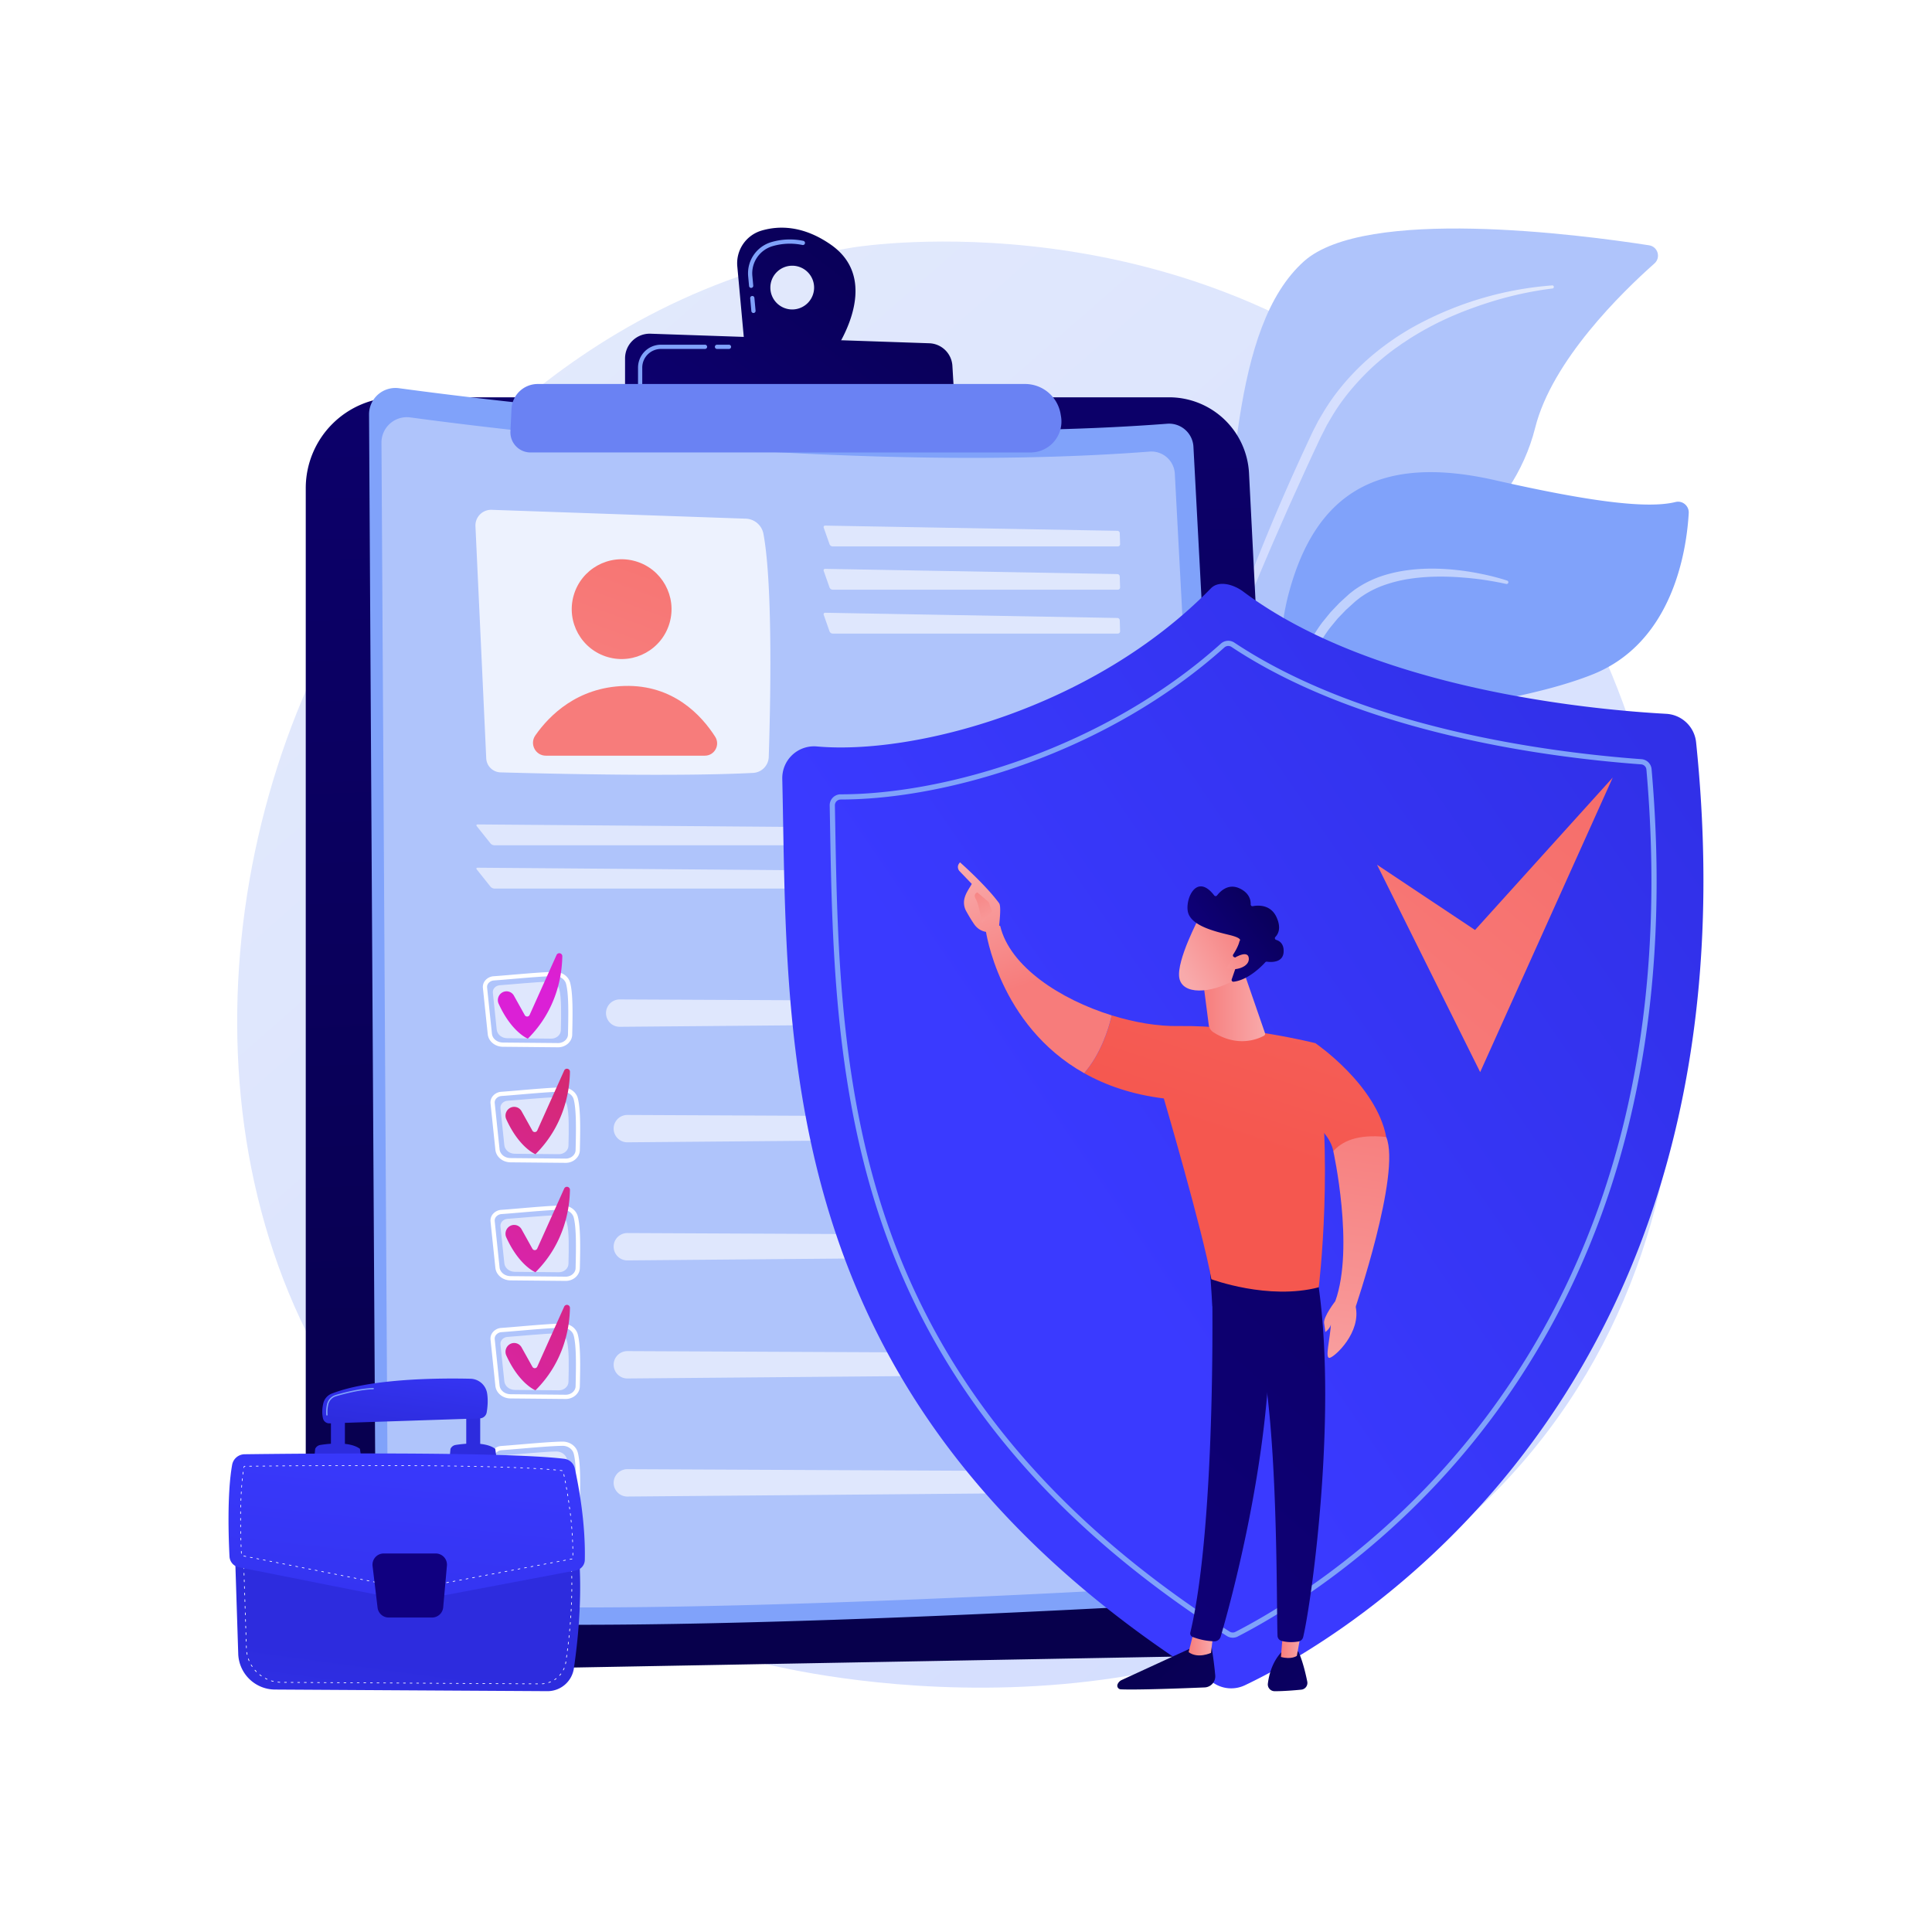 <svg xmlns="http://www.w3.org/2000/svg" xmlns:xlink="http://www.w3.org/1999/xlink" viewBox="0 0 3710 3710"><defs><style>.a{mask:url(#a);filter:url(#y);}.b{mix-blend-mode:multiply;fill:url(#c);}.c{fill:url(#d);}.d{fill:#afc4fb;}.e{fill:url(#e);}.f{fill:#80a2fa;}.g,.i,.m,.n{fill:#fff;}.g{opacity:0.5;}.h{fill:url(#f);}.i{opacity:0.78;}.j{fill:url(#g);}.k{fill:url(#h);}.l,.n{opacity:0.6;}.o{fill:url(#i);}.p{fill:url(#j);}.q{fill:url(#k);}.r{fill:url(#l);}.s{fill:url(#m);}.t{fill:url(#n);}.u{fill:#6a82f3;}.v{fill:url(#o);}.w{fill:url(#p);}.x{fill:url(#q);}.y{fill:url(#r);}.z{fill:url(#s);}.aa{fill:url(#t);}.ab{fill:url(#u);}.ac{fill:url(#v);}.ad{fill:url(#w);}.ae{mask:url(#x);}.af{fill:url(#z);}.ag{fill:url(#aa);}.ah{fill:url(#ab);}.ai{fill:url(#ac);}.aj{fill:url(#ad);}.ak{fill:url(#ae);}.al{fill:url(#af);}.am{fill:url(#ag);}.an{fill:url(#ah);}.ao{fill:url(#ai);}.ap{fill:url(#aj);}.aq{fill:url(#ak);}.ar{fill:url(#al);}.as{fill:url(#am);}.at{fill:url(#an);}.au{fill:url(#ao);}.av{fill:url(#ap);}.aw{fill:url(#aq);}.ax{fill:url(#ar);}.ay{filter:url(#b);}</style><filter id="b" x="732.37" y="-10047" width="108.84" height="32766" filterUnits="userSpaceOnUse" color-interpolation-filters="sRGB"><feFlood flood-color="#fff" result="bg"/><feBlend in="SourceGraphic" in2="bg"/></filter><mask id="a" x="732.37" y="-10047" width="108.84" height="32766" maskUnits="userSpaceOnUse"><g class="ay"/></mask><linearGradient id="c" x1="732.37" y1="3044.61" x2="841.22" y2="3044.61" gradientUnits="userSpaceOnUse"><stop offset="0" stop-color="#fff"/><stop offset="1"/></linearGradient><linearGradient id="d" x1="3231.94" y1="3481.47" x2="718.44" y2="617.99" gradientUnits="userSpaceOnUse"><stop offset="0" stop-color="#d1dbff"/><stop offset="1" stop-color="#e3eafc"/></linearGradient><linearGradient id="e" x1="2481.92" y1="616.93" x2="2986.78" y2="616.93" gradientTransform="translate(78.09 -171.12) rotate(9.98)" xlink:href="#d"/><linearGradient id="f" x1="1547.03" y1="3065.04" x2="1410.59" y2="-973.52" gradientUnits="userSpaceOnUse"><stop offset="0" stop-color="#07004c"/><stop offset="1" stop-color="#100080"/></linearGradient><linearGradient id="g" x1="1162.99" y1="1253.7" x2="1538.69" y2="229.08" gradientTransform="translate(1989.14 -300.17) rotate(74)" gradientUnits="userSpaceOnUse"><stop offset="0" stop-color="#f77c7b"/><stop offset="1" stop-color="#f5574f"/></linearGradient><linearGradient id="h" x1="1251.84" y1="1286.28" x2="1627.53" y2="261.65" gradientTransform="matrix(1, 0, 0, 1, 0, 0)" xlink:href="#g"/><linearGradient id="i" x1="1289.74" y1="1689.07" x2="749.56" y2="2611.03" gradientUnits="userSpaceOnUse"><stop offset="0" stop-color="#d12f2e"/><stop offset="1" stop-color="#db20d6"/></linearGradient><linearGradient id="j" x1="1388.63" y1="1747.01" x2="848.45" y2="2668.97" xlink:href="#i"/><linearGradient id="k" x1="1471.78" y1="1974.28" x2="761.02" y2="2965.29" xlink:href="#i"/><linearGradient id="l" x1="1571.76" y1="960.84" x2="1031.58" y2="1882.8" xlink:href="#i"/><linearGradient id="m" x1="1760.82" y1="248.27" x2="1078.48" y2="1145.86" xlink:href="#f"/><linearGradient id="n" x1="1835.66" y1="305.17" x2="1153.33" y2="1202.76" xlink:href="#f"/><linearGradient id="o" x1="2041.22" y1="2293.04" x2="3734" y2="1130.47" gradientUnits="userSpaceOnUse"><stop offset="0" stop-color="#3a3aff"/><stop offset="1" stop-color="#2d2cde"/></linearGradient><linearGradient id="p" x1="699.54" y1="3645.64" x2="761.01" y2="3193.09" xlink:href="#o"/><linearGradient id="q" x1="651.74" y1="2333.82" x2="650.04" y2="2610.47" xlink:href="#o"/><linearGradient id="r" x1="651.46" y1="2333.82" x2="649.75" y2="2610.47" xlink:href="#o"/><linearGradient id="s" x1="911.56" y1="2335.43" x2="909.85" y2="2612.08" xlink:href="#o"/><linearGradient id="t" x1="911.25" y1="2335.42" x2="909.54" y2="2612.07" xlink:href="#o"/><linearGradient id="u" x1="797.89" y1="2554.46" x2="771.97" y2="2744.5" xlink:href="#o"/><linearGradient id="v" x1="805.7" y1="2702.46" x2="710.68" y2="3589.32" xlink:href="#o"/><linearGradient id="w" x1="763.99" y1="2366.12" x2="775.95" y2="2700.83" xlink:href="#f"/><filter id="y" x="732.37" y="2997.83" width="108.84" height="93.55" filterUnits="userSpaceOnUse" color-interpolation-filters="sRGB"><feFlood flood-color="#fff" result="bg"/><feBlend in="SourceGraphic" in2="bg"/></filter><mask id="x" x="732.37" y="2997.83" width="108.84" height="93.55" maskUnits="userSpaceOnUse"><g class="a"><path class="b" d="M819.4,3091.38H756.08A16.35,16.35,0,0,1,739.81,3077l-7.32-60.93a16.34,16.34,0,0,1,16.27-18.25h76.07a16.34,16.34,0,0,1,16.32,17.75l-5.43,60.93A16.35,16.35,0,0,1,819.4,3091.38Z"/></g></mask><linearGradient id="z" x1="732.37" y1="3044.61" x2="841.22" y2="3044.61" xlink:href="#o"/><linearGradient id="aa" x1="2578.87" y1="2058.72" x2="3798.3" y2="583.11" gradientTransform="matrix(1, 0, 0, 1, 0, 0)" xlink:href="#g"/><linearGradient id="ab" x1="-1410.78" y1="1661.57" x2="-1327.17" y2="1900.45" gradientTransform="translate(3269.47)" gradientUnits="userSpaceOnUse"><stop offset="0" stop-color="#f8aaab"/><stop offset="1" stop-color="#f77c7b"/></linearGradient><linearGradient id="ac" x1="-1346.55" y1="1814.19" x2="-1409.53" y2="1687.15" xlink:href="#ab"/><linearGradient id="ad" x1="6088.01" y1="3111.76" x2="5554.54" y2="3692.03" gradientTransform="matrix(-1, 0, 0, 1, 8244.75, 0)" xlink:href="#f"/><linearGradient id="ae" x1="5914.85" y1="3154.85" x2="5962.24" y2="3154.85" gradientTransform="matrix(-1, 0, 0, 1, 8244.75, 0)" xlink:href="#ab"/><linearGradient id="af" x1="4295.37" y1="584.81" x2="1579.84" y2="3638.5" xlink:href="#f"/><linearGradient id="ag" x1="5968.33" y1="3001.73" x2="5434.86" y2="3582" gradientTransform="matrix(-1, 0, 0, 1, 8244.75, 0)" xlink:href="#f"/><linearGradient id="ah" x1="5744.07" y1="3152.42" x2="5784.99" y2="3152.42" gradientTransform="matrix(-1, 0, 0, 1, 8244.75, 0)" xlink:href="#ab"/><linearGradient id="ai" x1="4335.75" y1="620.71" x2="1620.21" y2="3674.4" xlink:href="#f"/><linearGradient id="aj" x1="2786.88" y1="805.28" x2="2336.04" y2="2178.28" gradientTransform="matrix(1, 0, 0, 1, 0, 0)" xlink:href="#g"/><linearGradient id="ak" x1="-1339.32" y1="1636.56" x2="-1255.71" y2="1875.44" xlink:href="#ab"/><linearGradient id="al" x1="2990.73" y1="872.22" x2="2539.9" y2="2245.22" gradientTransform="matrix(1, 0, 0, 1, 0, 0)" xlink:href="#g"/><linearGradient id="am" x1="5815.35" y1="1934.01" x2="5936.48" y2="1934.01" gradientTransform="matrix(-1, 0, 0, 1, 8244.75, 0)" xlink:href="#ab"/><linearGradient id="an" x1="-1145.59" y1="2543.26" x2="-1190.85" y2="2393.98" gradientTransform="matrix(-0.75, -0.67, -0.67, 0.75, 3118.42, -803.17)" xlink:href="#ab"/><linearGradient id="ao" x1="-1186.42" y1="2283.15" x2="-1148.56" y2="2499.11" gradientTransform="matrix(-0.75, -0.67, -0.67, 0.75, 3118.42, -803.17)" xlink:href="#f"/><linearGradient id="ap" x1="-1191.86" y1="2542.57" x2="-1232.58" y2="2408.25" gradientTransform="matrix(-0.75, -0.67, -0.67, 0.75, 3118.42, -803.17)" xlink:href="#ab"/><linearGradient id="aq" x1="-384.75" y1="2824.6" x2="-483.22" y2="2117.39" gradientTransform="matrix(-1, 0, 0, 1, 2146.07, 0)" xlink:href="#ab"/><linearGradient id="ar" x1="-396.47" y1="2756.57" x2="-475.05" y2="2192.22" gradientTransform="matrix(-1, 0, 0, 1, 2146.07, 0)" xlink:href="#ab"/></defs><path class="c" d="M2887.11,2848.7c-506.22,534.21-1283.8,376.17-1398.73,350.78-144.8-32-489.31-108.12-746.39-408.67C348.4,2330.68,388.14,1611.55,692.11,1126.73c88.45-141.08,386.1-560.31,945.07-651.46,32.66-5.33,616.35-90.91,1086,303.14,63.33,53.13,165.53,149.34,255.11,289.44C3256.15,1502.46,3387.66,2320.48,2887.11,2848.7Z"/><path class="d" d="M2318.5,1431.14c-31.31,113.52-84,261.61-138.18,387.68l-19.49-3.42c68.06-151.67,143.25-362.55,176.45-615C2370.77,945.73,2362.85,628,2504,501.78c117.51-105.09,528.27-51.62,662.76-30.73,16.81,2.61,23,23.59,10.27,34.87-62.75,55.61-196.68,186.4-229.05,315.49-42.67,170.15-200.4,281.85-343.38,314.74S2382.43,1199.38,2318.5,1431.14Z"/><path class="e" d="M2980.5,548.09a652.4,652.4,0,0,0-248,69.82,510.09,510.09,0,0,0-107.59,73.29c-32.38,29.19-61.16,62.77-83.65,100.33l-8.36,14.11c-2.75,4.72-5.06,9.69-7.61,14.52s-5.06,9.76-7.31,14.63l-6.77,14.6q-13.59,29.16-26.81,58.51-26.4,58.7-50.94,118.22c-32.76,79.34-63.08,159.66-88.45,241.82a3.73,3.73,0,0,0,7.07,2.4l.05-.11q22.2-60,46.73-119.43,24.26-59.4,49.87-118.22l25.79-58.73L2501,915.4q13.2-29.22,26.9-58.23l6.79-14.53c2.26-4.85,4.74-9.39,7.1-14.09s4.6-9.43,7.22-14l7.94-13.57c21.29-36.18,48.93-68.3,79.61-97,15.66-14,31.85-27.54,49.27-39.44l6.44-4.58,6.62-4.33c4.42-2.87,8.77-5.85,13.26-8.63,9.06-5.43,18.05-11,27.4-15.93,37-20.48,76.55-36.44,117-49.42a680.62,680.62,0,0,1,124.37-27.63l.19,0a3,3,0,0,0-.58-6Z"/><path class="f" d="M2547.8,1495.1c-21.92,137.11,14.48,191,35.44,241.2,3.72,8.92,9.05,21.5,14.9,36.57l-19.32,9.08a468.71,468.71,0,0,0-20.48-63.69c-57-139.18-135.41-385.61-83.42-579.51S2649.33,871.85,2870.4,922c184.22,41.79,293.25,55.32,347.2,42,13.36-3.3,26.07,7.56,25.27,21.29-4.25,73.12-30.78,248.94-185.35,310.09C2860.35,1373.39,2569.73,1358,2547.8,1495.1Z"/><path class="g" d="M2894.18,1114.91a427.79,427.79,0,0,0-46.54-12.24c-15.68-3.3-31.53-6-47.52-7.77-31.95-3.65-64.5-4.28-96.86,0a274.54,274.54,0,0,0-48,10.64,204,204,0,0,0-45.08,21c-3.46,2.36-7.07,4.49-10.38,7.07s-6.74,5.09-9.83,7.78l-18,16.48-16.88,17.74-15.5,19a278.44,278.44,0,0,0-44.11,87.32c-9.6,31.31-13.28,63.93-13.78,96.16l-.19,12.1c-.11,4,.31,8,.44,12.07.45,8,.65,16.1,1.32,24.1l2.57,23.94c.69,8,2.42,15.85,3.65,23.76,5.07,31.63,12.9,62.63,21.48,93.31a3.22,3.22,0,0,0,6.26-1.5l0-.11c-6.35-31-13-62-16.39-93.34-2.21-15.61-3.07-31.32-4.37-47-.42-7.83-.38-15.67-.6-23.5,0-3.91-.31-7.83-.08-11.73l.53-11.71c1.29-31.18,6.11-62.1,15.4-91.52a271.15,271.15,0,0,1,42.38-81.48l14.67-17.83,16.05-16.68,17.23-15.57c2.89-2.51,5.87-4.68,8.79-7.05s6.19-4.24,9.26-6.39A186.23,186.23,0,0,1,2661,1122.6a259.46,259.46,0,0,1,44.7-10.9c30.55-4.8,62-5.31,93.23-3.41,15.64,1.06,31.31,2.49,46.91,4.69s31.18,5,46.45,8.35l.1,0a3.35,3.35,0,0,0,1.79-6.45Z"/><path class="h" d="M587.14,937.38A174.44,174.44,0,0,1,761.58,762.94H2245a153.69,153.69,0,0,1,153.49,145.87L2508,3059.54a113.33,113.33,0,0,1-111.13,119.07l-1700.22,30.9A107.57,107.57,0,0,1,587.14,3102Z"/><path class="f" d="M708.67,796a50.67,50.67,0,0,1,57.47-50.53c202.58,27.47,899.2,112.43,1475.15,68.22a46.86,46.86,0,0,1,50.46,44.19l114.81,2160.31a53.92,53.92,0,0,1-50.65,56.71c-242.24,14.33-1239.84,69.75-1595.67,32.48A42.72,42.72,0,0,1,722,3065.14Z"/><path class="d" d="M732.53,850.18a48.77,48.77,0,0,1,55.31-48.63c194.95,26.43,865.33,108.2,1419.6,65.65A45.09,45.09,0,0,1,2256,909.73l110.49,2079a51.89,51.89,0,0,1-48.75,54.57c-233.11,13.79-1193.15,67.12-1535.58,31.26a41.11,41.11,0,0,1-36.78-40.69Z"/><path class="i" d="M913,1010.47l20.71,445.71a28.32,28.32,0,0,0,27.5,27c82.54,2.33,339.76,8.61,485,1a31.64,31.64,0,0,0,30-30.59c2.77-83.59,8.83-326.88-10.22-428.58a35.7,35.7,0,0,0-33.9-29L944.15,979A30.13,30.13,0,0,0,913,1010.47Z"/><circle class="j" cx="1193.75" cy="1169.82" r="95.81" transform="translate(-259.83 1994.81) rotate(-74)"/><path class="k" d="M1048.22,1451.12h305.25c18.71,0,29.93-20.66,19.85-36.43-25.93-40.57-80.18-100.17-174.13-97.48-90.55,2.59-144.22,56.43-171.2,95C1016.54,1428.64,1028.22,1451.12,1048.22,1451.12Z"/><g class="l"><path class="m" d="M2146.61,1049.26a4.28,4.28,0,0,0,4.3-4.43l-.61-21a4.72,4.72,0,0,0-4.57-4.52l-560.9-10a2.87,2.87,0,0,0-3,4.1l11.15,31.69a6.75,6.75,0,0,0,5.92,4.18Z"/></g><g class="l"><path class="m" d="M1584.83,1092.38a2.87,2.87,0,0,0-3,4.1l11.15,31.69a6.76,6.76,0,0,0,5.92,4.19h547.67a4.29,4.29,0,0,0,4.3-4.44l-.61-21a4.72,4.72,0,0,0-4.57-4.52Z"/></g><g class="l"><path class="m" d="M1584.83,1176.67a2.88,2.88,0,0,0-3,4.11l11.15,31.69a6.75,6.75,0,0,0,5.92,4.18h547.67a4.28,4.28,0,0,0,4.3-4.43l-.61-21a4.72,4.72,0,0,0-4.57-4.52Z"/></g><g class="l"><path class="m" d="M2198.57,1623.18a4.11,4.11,0,0,0,4.15-4.42l-1.39-21a4.87,4.87,0,0,0-4.73-4.47L917.3,1583.16c-2.44,0-3.2,1.53-1.68,3.44L942,1619.71a10.44,10.44,0,0,0,7.2,3.47Z"/></g><g class="l"><path class="m" d="M917.3,1666.25c-2.44,0-3.2,1.53-1.68,3.44L942,1702.8a10.44,10.44,0,0,0,7.2,3.47H2198.57a4.11,4.11,0,0,0,4.15-4.42l-1.39-21a4.85,4.85,0,0,0-4.73-4.46Z"/></g><path class="m" d="M1086.34,2233h-.29l-105.79-1c-15.11-.15-27.59-10.55-29-24.19l-9.3-88.76a19.3,19.3,0,0,1,4.56-14.51,23.23,23.23,0,0,1,16.18-8h0c8.92-.61,21.47-1.68,34.75-2.81,28-2.39,62.8-5.35,82.4-5.59,14.21-.07,26.27,8.34,29.62,20.72,5.51,20.37,5,58.94,4,100C1113.09,2222.22,1101,2233,1086.34,2233Zm-123.1-128.35a15,15,0,0,0-10.52,5.11,11.22,11.22,0,0,0-2.7,8.43l9.3,88.76c1,9.53,10,16.81,21,16.91l105.79,1h.21c10.25,0,18.74-7.22,19-16.19,1-40.46,1.52-78.38-3.7-97.71-2.34-8.65-11.35-14.68-21.68-14.71-19.3.24-54,3.19-81.81,5.56-13.32,1.14-25.9,2.21-34.88,2.82Z"/><path class="n" d="M974.62,2113.79c22.22-1.51,70.52-6.42,93.43-6.7,9.71-.13,18.22,5.74,20.5,14.16,4.42,16.34,3.83,48.93,3.07,79-.23,9-8.51,16.2-18.61,16.1l-84.54-.81c-10.39-.1-19-7.19-20-16.42l-7.43-70.93C960.28,2120.85,966.38,2114.36,974.62,2113.79Z"/><g class="l"><path class="m" d="M1179.25,2174a26.27,26.27,0,0,0,25.62,19.57l978.79-8.34a19.87,19.87,0,0,0-.08-39.73l-978.81-4.46A26.27,26.27,0,0,0,1179.25,2174Z"/></g><path class="o" d="M979.12,2127.71h0a16.23,16.23,0,0,1,22.4,6.1l20.86,37.4a5.22,5.22,0,0,0,9.31-.4l51.76-115.22a5.77,5.77,0,0,1,11,2.49c-.53,35.25-9.88,102.24-66.19,158.31,0,0-31-12.06-56-66.94A17,17,0,0,1,979.12,2127.71Z"/><path class="m" d="M1086.34,2459.71h-.29l-105.79-1c-15.11-.14-27.59-10.54-29-24.18l-9.3-88.76a19.3,19.3,0,0,1,4.56-14.51,23.24,23.24,0,0,1,16.18-8h0c8.92-.6,21.47-1.67,34.75-2.8,28-2.39,62.8-5.35,82.4-5.6h.42c13.91,0,25.88,8.47,29.2,20.72,5.51,20.38,5,58.95,4,100C1113.09,2449,1101,2459.71,1086.34,2459.71Zm-123.1-128.35a15,15,0,0,0-10.52,5.11,11.21,11.21,0,0,0-2.7,8.43l9.3,88.76c1,9.53,10,16.8,21,16.91l105.79,1h.21c10.25,0,18.74-7.22,19-16.18,1-40.47,1.52-78.38-3.7-97.71-2.35-8.65-11.48-14.88-21.68-14.71-19.3.24-54,3.19-81.81,5.56-13.32,1.14-25.9,2.21-34.88,2.82Z"/><path class="n" d="M974.62,2340.52c22.22-1.52,70.52-6.42,93.43-6.71,9.71-.12,18.22,5.75,20.5,14.16,4.42,16.35,3.83,48.94,3.07,79-.23,9-8.51,16.2-18.61,16.1l-84.54-.81c-10.39-.1-19-7.19-20-16.42l-7.43-70.93C960.28,2347.58,966.38,2341.08,974.62,2340.52Z"/><g class="l"><path class="m" d="M1179.25,2400.77a26.27,26.27,0,0,0,25.62,19.57l978.79-8.35a19.86,19.86,0,0,0-.08-39.72l-978.81-4.46A26.27,26.27,0,0,0,1179.25,2400.77Z"/></g><path class="p" d="M979.12,2354.44h0a16.24,16.24,0,0,1,22.4,6.09l20.86,37.41a5.21,5.21,0,0,0,9.31-.41l51.76-115.21a5.77,5.77,0,0,1,11,2.49c-.53,35.24-9.88,102.24-66.19,158.31,0,0-31-12.06-56-66.94A17,17,0,0,1,979.12,2354.44Z"/><path class="m" d="M1086.34,2686.43h-.29l-105.79-1c-15.11-.14-27.59-10.54-29-24.18l-9.3-88.76A19.29,19.29,0,0,1,946.5,2558a23.2,23.2,0,0,1,16.18-8h0c8.92-.61,21.47-1.68,34.75-2.81,28-2.38,62.8-5.34,82.4-5.59h.42c13.91,0,25.88,8.47,29.2,20.72,5.51,20.38,5,58.94,4,100C1113.09,2675.68,1101,2686.43,1086.34,2686.43Zm-123.1-128.34a15,15,0,0,0-10.52,5.11,11.21,11.21,0,0,0-2.7,8.43l9.3,88.76c1,9.53,10,16.8,21,16.91l105.79,1h.21c10.25,0,18.74-7.22,19-16.18,1-40.47,1.52-78.39-3.7-97.71-2.35-8.66-11.48-14.91-21.68-14.72-19.3.25-54,3.2-81.81,5.57-13.32,1.13-25.9,2.2-34.88,2.82Z"/><path class="n" d="M974.62,2567.25c22.22-1.52,70.52-6.42,93.43-6.71,9.71-.12,18.22,5.74,20.5,14.16,4.42,16.35,3.83,48.93,3.07,79-.23,9-8.51,16.19-18.61,16.1l-84.54-.81c-10.39-.1-19-7.19-20-16.42l-7.43-70.93C960.28,2574.31,966.38,2567.81,974.62,2567.25Z"/><g class="l"><path class="m" d="M1179.25,2627.5a26.28,26.28,0,0,0,25.62,19.57l978.79-8.35a19.86,19.86,0,0,0-.08-39.72l-978.81-4.47A26.28,26.28,0,0,0,1179.25,2627.5Z"/></g><path class="q" d="M979.12,2581.17h0a16.24,16.24,0,0,1,22.4,6.09l20.86,37.41a5.22,5.22,0,0,0,9.31-.41L1083.45,2509a5.78,5.78,0,0,1,11,2.5c-.53,35.24-9.88,102.23-66.19,158.31,0,0-31-12.06-56-66.94A17,17,0,0,1,979.12,2581.17Z"/><path class="m" d="M1086.34,2913.16h-.29l-105.79-1c-15.11-.15-27.59-10.54-29-24.19l-9.3-88.75a19.28,19.28,0,0,1,4.56-14.51,23.2,23.2,0,0,1,16.18-8h0c8.92-.61,21.47-1.68,34.75-2.81,28-2.38,62.8-5.35,82.4-5.59h.42c13.91,0,25.88,8.48,29.2,20.73,5.51,20.37,5,58.94,4,100C1113.09,2902.41,1101,2913.16,1086.34,2913.16Zm-123.1-128.34a15,15,0,0,0-10.52,5.1,11.23,11.23,0,0,0-2.7,8.44l9.3,88.76c1,9.53,10,16.8,21,16.9l105.79,1h.21c10.25,0,18.74-7.22,19-16.19,1-40.46,1.52-78.38-3.7-97.7-2.35-8.66-11.48-14.94-21.68-14.72-19.3.24-54,3.19-81.81,5.57-13.32,1.13-25.9,2.2-34.88,2.82Z"/><path class="n" d="M974.62,2794c22.22-1.52,70.52-6.43,93.43-6.71,9.71-.12,18.22,5.74,20.5,14.16,4.42,16.35,3.83,48.93,3.07,79-.23,9-8.51,16.19-18.61,16.1l-84.54-.82c-10.39-.1-19-7.18-20-16.42l-7.43-70.93C960.28,2801,966.38,2794.54,974.62,2794Z"/><g class="l"><path class="m" d="M1179.25,2854.23h0a26.26,26.26,0,0,0,25.62,19.56l978.79-8.34a19.86,19.86,0,0,0-.08-39.72l-978.81-4.47A26.27,26.27,0,0,0,1179.25,2854.23Z"/></g><path class="m" d="M1071.68,2011.11h-.29l-105.79-1c-15.11-.15-27.59-10.54-29-24.18l-9.3-88.76a19.33,19.33,0,0,1,4.56-14.51,23.22,23.22,0,0,1,16.18-8h0c8.92-.61,21.47-1.68,34.76-2.81,28-2.38,62.8-5.35,82.39-5.59h.42c13.92,0,25.88,8.47,29.2,20.72,5.51,20.37,5,58.94,4,100C1098.43,2000.36,1086.3,2011.11,1071.68,2011.11Zm-123.1-128.34a15,15,0,0,0-10.52,5.11,11.2,11.2,0,0,0-2.7,8.43l9.3,88.76c1,9.53,10,16.8,21,16.9l105.79,1h.21c10.25,0,18.74-7.22,19-16.19,1-40.46,1.52-78.38-3.7-97.7-2.35-8.66-11.48-14.94-21.68-14.72-19.3.24-54,3.19-81.8,5.57-13.33,1.13-25.91,2.2-34.89,2.82Z"/><path class="n" d="M960,1891.93c22.22-1.52,70.52-6.42,93.43-6.71,9.71-.12,18.22,5.74,20.5,14.16,4.42,16.35,3.83,48.93,3.07,79-.23,9-8.51,16.19-18.61,16.1l-84.53-.82c-10.4-.1-19-7.18-20-16.42l-7.43-70.92C945.62,1899,951.72,1892.49,960,1891.93Z"/><g class="l"><path class="m" d="M1164.59,1952.18h0a26.29,26.29,0,0,0,25.63,19.57L2169,1963.4a19.86,19.86,0,0,0-.08-39.72l-978.81-4.47A26.27,26.27,0,0,0,1164.59,1952.18Z"/></g><path class="r" d="M964.46,1905.85h0a16.24,16.24,0,0,1,22.4,6.09l20.87,37.4a5.2,5.2,0,0,0,9.3-.4l51.76-115.22a5.78,5.78,0,0,1,11,2.5c-.52,35.24-9.88,102.23-66.19,158.31,0,0-31-12.07-56-66.94A17,17,0,0,1,964.46,1905.85Z"/><path class="s" d="M1595.31,469.7c-53.58-37.28-100.18-36.54-133-26.86a65.42,65.42,0,0,0-46.47,68.78L1430,666,1598.33,681S1700.4,542.81,1595.31,469.7Zm-74,124.55a42,42,0,1,1,42-42A42,42,0,0,1,1521.29,594.25Z"/><path class="f" d="M1446.83,601.06a4.05,4.05,0,0,1-4-3.69l-2.26-24.59a4.07,4.07,0,0,1,3.68-4.41,4,4,0,0,1,4.41,3.68l2.26,24.58a4.07,4.07,0,0,1-3.68,4.42Zm-4.42-48.18a4.07,4.07,0,0,1-4-3.69l-1.71-18.67A62.45,62.45,0,0,1,1480.94,465a125.67,125.67,0,0,1,61.51-2.52,4.06,4.06,0,1,1-1.63,7.95,118,118,0,0,0-57.59,2.36,54.31,54.31,0,0,0-38.48,57l1.71,18.67a4.05,4.05,0,0,1-3.67,4.41A2.42,2.42,0,0,1,1442.41,552.88Z"/><path class="t" d="M1200.29,765.78V688.16a47.36,47.36,0,0,1,49-47.34l535.17,18.34a46.07,46.07,0,0,1,44.41,43.28l4.47,74.58Z"/><path class="f" d="M1399.84,670.07h-23a4.06,4.06,0,1,1,0-8.12h23a4.06,4.06,0,1,1,0,8.12Z"/><path class="f" d="M1229.26,741.41a4.06,4.06,0,0,1-4.06-4.06V705.94a44,44,0,0,1,44-44h84.61a4.06,4.06,0,1,1,0,8.12H1269.2a35.92,35.92,0,0,0-35.88,35.87v31.41A4.06,4.06,0,0,1,1229.26,741.41Z"/><path class="u" d="M982.24,785.38a50.43,50.43,0,0,1,50.37-48l935.84,0a69.17,69.17,0,0,1,68.16,57.37l.79,4.57a59.41,59.41,0,0,1-58.53,69.54H1018.75a38.62,38.62,0,0,1-38.58-40.48Z"/><path class="v" d="M1521.5,1449.63a61,61,0,0,1,47.16-16.23c185.23,16.66,530.83-72.57,756.69-303.68,15.69-16,44.28-7,62.25,6.46,251.2,187.74,667.59,226.62,812.14,234.57a61,61,0,0,1,57.25,54.63C3388.44,2695,2561.8,3155.05,2390.36,3236.26a61.14,61.14,0,0,1-58.41-3.37c-854.48-532.24-817.93-1224.4-829.74-1737.26A61.07,61.07,0,0,1,1521.5,1449.63Z"/><path class="f" d="M2367.24,3144.88a21.22,21.22,0,0,1-11.41-3.33c-327.74-209.51-541.36-460-653.06-765.77-99.75-273.08-104.63-551.08-108.93-796.34l-.58-32.69a20.79,20.79,0,0,1,6-15.09,21,21,0,0,1,15.13-6.33h0c202.71,0,507-89.51,730.15-289.48a21.08,21.08,0,0,1,25.72-1.86c245.22,162.71,595.1,210.1,781.83,223.86a21,21,0,0,1,19.43,19.19c43.44,495.59-59.65,914.69-306.41,1245.64-184.31,247.19-402.87,376-488.28,419.89h0A21.09,21.09,0,0,1,2367.24,3144.88ZM1614.56,1535.31a11.23,11.23,0,0,0-8.18,3.35,11,11,0,0,0-3.15,7.91l.59,32.69c4.29,244.48,9.16,521.59,108.33,793.09,110.92,303.65,323.23,552.5,649.06,760.79a11.15,11.15,0,0,0,11.06.55h0c84.8-43.59,301.78-171.46,484.84-417,245.26-328.94,347.7-745.73,304.48-1238.81a11,11,0,0,0-10.22-10.1c-187.7-13.84-539.5-61.53-786.62-225.51a11.1,11.1,0,0,0-13.54,1c-225.14,201.74-532.2,292-736.64,292Z"/><path class="w" d="M450.48,2957.59l7,218.27a71,71,0,0,0,70.72,68.58l522.69,3.08a51.23,51.23,0,0,0,51.09-43.61c8.18-55.12,18.59-153.75,6.86-246.32Z"/><path class="m" d="M1032.39,3234.11h0l-3.81,0a.64.64,0,0,1-.63-.64.63.63,0,0,1,.63-.63h0l3.8,0a.64.64,0,0,1,0,1.27Zm8.88-.06a.64.64,0,0,1,0-1.27c1.25-.07,2.5-.2,3.74-.37a.63.63,0,0,1,.72.54.64.64,0,0,1-.55.71c-1.26.18-2.55.31-3.83.39Zm-21.57,0h0l-3.81,0a.64.64,0,0,1-.63-.64.63.63,0,0,1,.63-.63h0l3.8,0a.62.62,0,0,1,.63.63A.64.64,0,0,1,1019.7,3234ZM1007,3234h0l-3.8,0a.64.64,0,0,1,0-1.27h0l3.81,0a.64.64,0,0,1,.63.64A.63.63,0,0,1,1007,3234Zm-12.69-.07h0l-3.8,0a.63.63,0,0,1-.64-.63.7.7,0,0,1,.64-.64l3.81,0a.63.63,0,0,1,.63.63A.64.64,0,0,1,994.32,3233.89Zm-12.69-.08h0l-3.81,0a.64.64,0,0,1-.63-.64.64.64,0,0,1,.64-.63h0l3.81,0a.64.64,0,0,1,0,1.27Zm-12.7-.07h0l-3.81,0a.63.63,0,0,1-.63-.63.68.68,0,0,1,.64-.64l3.81,0a.63.63,0,0,1,.63.64A.64.64,0,0,1,968.93,3233.74Zm-12.69-.08h0l-3.81,0a.64.64,0,0,1,0-1.27h0l3.81,0a.64.64,0,1,1,0,1.27Zm-12.69-.07h0l-3.81,0a.63.63,0,0,1-.63-.63.63.63,0,0,1,.63-.63h0l3.81,0a.63.63,0,0,1,.63.64A.64.64,0,0,1,943.55,3233.59Zm-12.69-.08h0l-3.81,0a.64.64,0,0,1-.63-.64.63.63,0,0,1,.63-.63h0l3.8,0a.64.64,0,1,1,0,1.27Zm-12.69-.07h0l-3.81,0a.63.63,0,1,1,0-1.26h0l3.8,0a.64.64,0,0,1,0,1.27Zm-12.69-.08h0l-3.81,0a.64.64,0,0,1,0-1.27h0l3.8,0a.64.64,0,0,1,0,1.27Zm-12.69-.07h0l-3.8,0a.63.63,0,1,1,0-1.26h0l3.81,0a.64.64,0,0,1,.63.64A.63.63,0,0,1,892.79,3233.29Zm-12.69-.08h0l-3.8,0a.64.64,0,1,1,0-1.27h0l3.81,0a.64.64,0,0,1,.63.64A.63.63,0,0,1,880.1,3233.21Zm-12.69-.07h0l-3.81,0a.64.64,0,0,1,0-1.27h0l3.81,0a.64.64,0,0,1,0,1.27Zm-12.7-.08h0l-3.81,0a.64.64,0,0,1,0-1.27h0l3.81,0a.64.64,0,0,1,.63.64A.64.64,0,0,1,854.71,3233.06ZM842,3233h0l-3.81,0a.64.64,0,0,1-.63-.64.7.7,0,0,1,.64-.63l3.81,0a.64.64,0,0,1,0,1.27Zm-12.69-.08h0l-3.81,0a.64.64,0,0,1,0-1.27h0l3.81,0a.64.64,0,0,1,0,1.27Zm-12.69-.07h0l-3.81,0a.64.64,0,0,1-.63-.64.66.66,0,0,1,.64-.63l3.8,0a.64.64,0,1,1,0,1.27Zm-12.69-.08h0l-3.81,0a.64.64,0,0,1-.63-.64.63.63,0,0,1,.63-.63h0l3.81,0a.64.64,0,0,1,.63.64A.63.63,0,0,1,804,3232.76Zm-12.69-.07h0l-3.8,0a.64.64,0,0,1-.63-.64.65.65,0,0,1,.63-.63l3.81,0a.64.64,0,0,1,.63.64A.63.63,0,0,1,791.26,3232.69Zm-12.69-.08h0l-3.81,0a.64.64,0,0,1,0-1.27h0l3.81,0a.64.64,0,0,1,.63.64A.63.63,0,0,1,778.57,3232.61Zm-12.69-.07h0l-3.8,0a.64.64,0,1,1,0-1.27h0l3.81,0a.64.64,0,0,1,.63.64A.63.63,0,0,1,765.88,3232.54Zm-12.7-.08h0l-3.81,0a.64.64,0,0,1-.63-.64.65.65,0,0,1,.64-.63h0l3.81,0a.63.63,0,0,1,.63.63A.64.64,0,0,1,753.18,3232.46Zm-12.69-.07h0l-3.81,0a.64.64,0,0,1,0-1.27h0l3.81,0a.64.64,0,0,1,0,1.27Zm-12.69-.08h0l-3.81,0a.64.64,0,0,1-.63-.64.64.64,0,0,1,.64-.63h0l3.81,0a.63.63,0,0,1,.63.63A.64.64,0,0,1,727.8,3232.31Zm-12.69-.07h0l-3.81,0a.64.64,0,0,1,0-1.27h0l3.81,0a.64.64,0,0,1,.63.64A.64.64,0,0,1,715.11,3232.24Zm-12.69-.07h0l-3.81,0a.64.64,0,0,1,0-1.27h0l3.8,0a.63.63,0,0,1,.64.63A.65.65,0,0,1,702.42,3232.17Zm-12.69-.08h0l-3.81,0a.64.64,0,0,1-.63-.64.63.63,0,0,1,.63-.63h0l3.8,0a.64.64,0,0,1,0,1.27ZM677,3232h0l-3.81,0a.64.64,0,0,1,0-1.27h0l3.8,0a.64.64,0,0,1,0,1.27Zm-12.69-.08h0l-3.8,0a.63.63,0,0,1-.63-.64.68.68,0,0,1,.63-.63l3.81,0a.64.64,0,0,1,.63.64A.63.63,0,0,1,664.35,3231.94Zm-12.69-.07h0l-3.81,0a.63.63,0,0,1-.63-.63.65.65,0,0,1,.64-.64h0l3.81,0a.64.64,0,0,1,0,1.27Zm-12.69-.08h0l-3.81,0a.64.64,0,0,1-.63-.64.67.67,0,0,1,.64-.63l3.81,0a.64.64,0,0,1,0,1.27Zm-12.7-.07h0l-3.81,0a.63.63,0,0,1-.63-.63.64.64,0,0,1,.64-.63h0l3.81,0a.64.64,0,0,1,.63.64A.64.64,0,0,1,626.27,3231.72Zm427.42-.07a.64.64,0,0,1-.2-1.24c1.19-.39,2.37-.84,3.52-1.32a.63.63,0,1,1,.49,1.17c-1.18.5-2.39.95-3.61,1.36A.64.64,0,0,1,1053.69,3231.65Zm-440.11,0h0l-3.81,0a.64.64,0,0,1,0-1.27l3.81,0a.64.64,0,0,1,0,1.27Zm-12.69-.07h0l-3.81,0a.63.63,0,0,1-.63-.63.63.63,0,0,1,.63-.63h0l3.81,0a.64.64,0,0,1,.63.64A.64.64,0,0,1,600.89,3231.57Zm-12.69-.08h0l-3.81,0a.64.64,0,0,1-.63-.64.63.63,0,0,1,.63-.63h0l3.8,0a.64.64,0,1,1,0,1.27Zm-12.69-.07h0l-3.81,0a.64.64,0,0,1-.63-.64.63.63,0,0,1,.63-.63h0l3.8,0a.64.64,0,0,1,0,1.27Zm-12.69-.08h0l-3.8,0a.64.64,0,0,1,0-1.27h0l3.81,0a.64.64,0,0,1,.63.64A.63.63,0,0,1,562.82,3231.34Zm-12.69-.07h0l-3.8,0a.64.64,0,0,1-.63-.64.63.63,0,0,1,.63-.63h0l3.81,0a.64.64,0,0,1,.63.64A.63.63,0,0,1,550.13,3231.27Zm-12.69-.14h0c-1.28-.07-2.57-.17-3.84-.3a.65.65,0,0,1-.57-.7.64.64,0,0,1,.7-.57c1.25.14,2.51.24,3.76.3a.62.62,0,0,1,.6.66A.64.64,0,0,1,537.44,3231.13Zm-12.54-1.81-.15,0c-1.24-.3-2.49-.63-3.71-1a.64.64,0,0,1-.42-.79.63.63,0,0,1,.79-.43c1.2.36,2.42.7,3.64,1a.62.62,0,0,1,.46.76A.64.64,0,0,1,524.9,3229.32Zm540.19-3.18a.62.62,0,0,1-.53-.29.63.63,0,0,1,.18-.88c1-.68,2.07-1.42,3.06-2.18a.64.64,0,0,1,.77,1c-1,.78-2.06,1.53-3.14,2.23A.6.6,0,0,1,1065.09,3226.14Zm-552.18-.93a.65.65,0,0,1-.26-.06c-1.15-.52-2.31-1.09-3.45-1.68a.63.63,0,0,1-.27-.85.64.64,0,0,1,.86-.27c1.11.58,2.25,1.13,3.39,1.65a.64.64,0,0,1-.27,1.21Zm-11-6.27a.62.62,0,0,1-.36-.12c-1-.73-2.08-1.5-3.08-2.29a.63.63,0,1,1,.79-1c1,.77,2,1.53,3,2.24a.63.63,0,0,1,.15.89A.64.64,0,0,1,501.91,3218.94Zm572.77-1.05a.61.61,0,0,1-.42-.16.64.64,0,0,1,0-.9c.83-.92,1.64-1.9,2.4-2.89a.64.64,0,0,1,1,.77c-.78,1-1.61,2-2.46,3A.64.64,0,0,1,1074.68,3217.89Zm-582.41-7.16a.63.63,0,0,1-.46-.19c-.89-.91-1.76-1.86-2.6-2.83a.63.63,0,0,1,1-.83c.82.94,1.68,1.88,2.55,2.77a.63.63,0,0,1,0,.9A.62.62,0,0,1,492.27,3210.73Zm589.56-3.28a.58.58,0,0,1-.28-.07.63.63,0,0,1-.28-.85c.56-1.11,1.09-2.26,1.56-3.41a.65.65,0,0,1,.83-.35.64.64,0,0,1,.34.83c-.48,1.19-1,2.36-1.6,3.5A.64.64,0,0,1,1081.83,3207.45Zm-597.52-6.58a.63.63,0,0,1-.53-.28c-.71-1.07-1.39-2.17-2-3.27a.63.63,0,1,1,1.09-.64c.63,1.08,1.3,2.16,2,3.2a.64.64,0,0,1-.18.88A.58.58,0,0,1,484.31,3200.87Zm601.72-5.35-.13,0a.62.62,0,0,1-.49-.75c.19-.93.36-1.88.5-2.83l.13-.88a.64.64,0,0,1,1.26.18l-.13.88c-.15,1-.32,2-.52,2.91A.64.64,0,0,1,1086,3195.52Zm-607.69-5.83a.64.64,0,0,1-.59-.39c-.49-1.18-1-2.38-1.38-3.59a.62.62,0,0,1,.39-.81.62.62,0,0,1,.8.39c.42,1.18.88,2.37,1.36,3.52a.64.64,0,0,1-.34.83A.69.69,0,0,1,478.34,3189.69Zm609.59-6.72h-.09a.63.63,0,0,1-.54-.71c.18-1.24.35-2.5.52-3.77a.64.64,0,1,1,1.26.17c-.17,1.28-.35,2.53-.52,3.77A.64.64,0,0,1,1087.93,3183Zm-613.35-5.39a.63.63,0,0,1-.62-.51c-.27-1.25-.49-2.52-.68-3.78a.63.63,0,0,1,.53-.72.63.63,0,0,1,.72.53c.19,1.23.41,2.48.67,3.71a.63.63,0,0,1-.49.75Zm615-7.19h-.08a.63.63,0,0,1-.55-.71l.47-3.77a.63.63,0,0,1,.71-.55.62.62,0,0,1,.55.7l-.47,3.78A.64.64,0,0,1,1089.61,3170.39ZM473.16,3165a.63.63,0,0,1-.63-.62l-.13-3.8a.64.64,0,0,1,.62-.66.62.62,0,0,1,.65.62l.12,3.8a.63.63,0,0,1-.61.66Zm618-7.2h-.07a.63.63,0,0,1-.56-.7c.15-1.25.29-2.51.43-3.78a.64.64,0,0,1,.7-.56.63.63,0,0,1,.56.7c-.14,1.27-.28,2.54-.43,3.79A.64.64,0,0,1,1091.14,3157.79Zm-618.39-5.49a.63.63,0,0,1-.63-.61l-.13-3.81a.64.64,0,0,1,.62-.65.62.62,0,0,1,.65.61l.13,3.81a.64.64,0,0,1-.62.65Zm619.78-7.13h-.07a.63.63,0,0,1-.56-.7c.13-1.25.26-2.52.39-3.79a.63.63,0,0,1,.69-.57.65.65,0,0,1,.57.7c-.13,1.27-.26,2.54-.39,3.79A.63.63,0,0,1,1092.53,3145.17Zm-620.19-5.55a.63.63,0,0,1-.63-.62l-.12-3.8a.64.64,0,0,1,.61-.66.66.66,0,0,1,.66.62l.12,3.8a.64.64,0,0,1-.62.66Zm621.43-7.08h-.06a.63.63,0,0,1-.57-.69c.12-1.25.23-2.52.34-3.79a.64.64,0,0,1,1.27.12c-.11,1.27-.23,2.53-.35,3.79A.63.63,0,0,1,1093.77,3132.54Zm-621.83-5.61a.64.64,0,0,1-.64-.61l-.12-3.81a.64.64,0,0,1,1.27,0l.12,3.81a.63.63,0,0,1-.61.65Zm622.93-7h0a.64.64,0,0,1-.58-.69l.3-3.79a.61.61,0,0,1,.68-.58.62.62,0,0,1,.58.68l-.3,3.8A.63.63,0,0,1,1094.87,3119.89Zm-623.34-5.64a.64.64,0,0,1-.64-.62l-.12-3.8a.65.65,0,0,1,.62-.66.64.64,0,0,1,.65.62l.12,3.8a.64.64,0,0,1-.61.66Zm624.28-7h0a.64.64,0,0,1-.59-.68l.25-3.79a.65.65,0,0,1,.68-.6.64.64,0,0,1,.59.68l-.25,3.8A.64.64,0,0,1,1095.81,3107.23Zm-624.69-5.67a.63.63,0,0,1-.63-.61l-.13-3.81a.64.64,0,0,1,.62-.65.62.62,0,0,1,.65.61l.13,3.81a.64.64,0,0,1-.62.65Zm625.48-7h0a.64.64,0,0,1-.6-.67c.07-1.26.14-2.53.2-3.8a.64.64,0,1,1,1.27.07c-.06,1.27-.13,2.54-.2,3.8A.64.64,0,0,1,1096.6,3094.56Zm-625.89-5.68a.63.63,0,0,1-.63-.62l-.12-3.8a.63.63,0,1,1,1.26,0l.13,3.8a.64.64,0,0,1-.62.66Zm626.52-7h0a.62.62,0,0,1-.6-.66l.15-3.8a.64.64,0,0,1,.66-.61.64.64,0,0,1,.61.66c0,1.27-.1,2.54-.16,3.81A.63.63,0,0,1,1097.23,3081.89Zm-626.93-5.7a.63.63,0,0,1-.63-.61l-.12-3.81a.63.63,0,0,1,.61-.65.64.64,0,0,1,.66.61l.12,3.81a.63.63,0,0,1-.61.65Zm627.39-7h0a.64.64,0,0,1-.62-.65c0-1.27.08-2.54.11-3.81a.64.64,0,0,1,1.27,0c0,1.28-.07,2.55-.11,3.81A.63.63,0,0,1,1097.69,3069.2Zm-627.79-5.69a.64.64,0,0,1-.64-.62l-.12-3.8a.64.64,0,0,1,.61-.66.66.66,0,0,1,.66.62l.12,3.8a.64.64,0,0,1-.61.66Zm628.07-7h0a.63.63,0,0,1-.63-.65c0-1.26,0-2.53.05-3.8a.67.67,0,0,1,.64-.63.64.64,0,0,1,.63.64c0,1.28,0,2.55-.05,3.81A.64.64,0,0,1,1098,3056.51Zm-628.48-5.69a.65.65,0,0,1-.64-.61l-.12-3.81a.64.64,0,0,1,1.27,0l.12,3.81a.62.62,0,0,1-.61.65Zm628.58-7a.64.64,0,0,1-.63-.64v-.3c0-1.17,0-2.33,0-3.5a.64.64,0,0,1,.63-.64h0a.64.64,0,0,1,.64.64c0,1.16,0,2.33,0,3.5v.3A.64.64,0,0,1,1098.07,3043.82Zm-629-5.68a.63.63,0,0,1-.63-.61l-.12-3.81a.62.62,0,0,1,.61-.65.6.6,0,0,1,.65.61l.13,3.8a.64.64,0,0,1-.62.66Zm628.9-7a.64.64,0,0,1-.64-.62l-.06-3.8a.63.63,0,0,1,.62-.65.65.65,0,0,1,.65.62l.06,3.81a.62.62,0,0,1-.62.64Zm-629.31-5.68a.63.63,0,0,1-.63-.61l-.12-3.81a.63.63,0,0,1,.61-.65.65.65,0,0,1,.66.61l.12,3.81a.64.64,0,0,1-.62.65Zm629-7a.63.63,0,0,1-.63-.62c0-1.26-.09-2.53-.13-3.8a.64.64,0,0,1,.61-.66.62.62,0,0,1,.65.61c0,1.28.1,2.54.14,3.81a.64.64,0,0,1-.62.66Zm-629.42-5.68a.63.63,0,0,1-.63-.61l-.12-3.81a.64.64,0,0,1,1.27,0l.12,3.8a.63.63,0,0,1-.61.66Zm628.91-7a.64.64,0,0,1-.64-.6c-.06-1.27-.12-2.54-.19-3.8a.64.64,0,0,1,.6-.67.63.63,0,0,1,.66.6c.07,1.27.14,2.53.2,3.8a.64.64,0,0,1-.6.67Zm-629.31-5.69a.64.64,0,0,1-.64-.61l-.12-3.8a.64.64,0,0,1,1.27-.05l.12,3.81a.63.63,0,0,1-.61.65Zm628.57-7a.65.65,0,0,1-.64-.59c-.08-1.27-.17-2.53-.26-3.8a.63.63,0,1,1,1.26-.09c.09,1.27.19,2.53.27,3.8a.64.64,0,0,1-.59.68Zm-629-5.7a.63.63,0,0,1-.63-.61l-.13-3.81a.64.64,0,0,1,.62-.65.61.61,0,0,1,.65.61l.12,3.81a.62.62,0,0,1-.61.65Zm628-7a.64.64,0,0,1-.63-.58c-.11-1.26-.22-2.53-.34-3.79a.62.62,0,0,1,.57-.69.63.63,0,0,1,.69.57c.12,1.27.24,2.53.35,3.8a.63.63,0,0,1-.58.68ZM467,2974.72a.64.64,0,0,1-.63-.62l-.12-3.8a.63.63,0,0,1,.61-.66.64.64,0,0,1,.65.61l.13,3.81a.65.65,0,0,1-.62.66Zm627.16-6.9a.64.64,0,0,1-.63-.57l-.42-3.78a.62.62,0,0,1,.55-.7.63.63,0,0,1,.71.55l.42,3.79a.63.63,0,0,1-.56.7ZM466.63,2962a.63.63,0,0,1-.63-.61l-.14-4.46h2.3a.63.63,0,0,1,.63.63.64.64,0,0,1-.63.64h-1l.1,3.15a.64.64,0,0,1-.62.65Zm623.41-3.8h-3.81a.64.64,0,0,1-.64-.64.64.64,0,0,1,.64-.63H1090a.63.63,0,0,1,.63.63A.64.64,0,0,1,1090,2958.23Zm-12.7,0h-3.8a.64.64,0,0,1-.64-.64.64.64,0,0,1,.64-.63h3.8a.64.64,0,0,1,.64.63A.64.64,0,0,1,1077.34,2958.23Zm-12.69,0h-3.8a.64.64,0,0,1-.64-.64.63.63,0,0,1,.64-.63h3.8a.64.64,0,0,1,.64.63A.64.64,0,0,1,1064.65,2958.23Zm-12.69,0h-3.81a.64.64,0,0,1-.63-.64.63.63,0,0,1,.63-.63H1052a.64.64,0,0,1,.64.63A.64.64,0,0,1,1052,2958.23Zm-12.69,0h-3.81a.64.64,0,0,1-.63-.64.63.63,0,0,1,.63-.63h3.81a.63.63,0,0,1,.63.63A.64.64,0,0,1,1039.27,2958.23Zm-12.69,0h-3.81a.64.64,0,0,1-.63-.64.63.63,0,0,1,.63-.63h3.81a.63.63,0,0,1,.63.63A.64.64,0,0,1,1026.58,2958.23Zm-12.69,0h-3.81a.64.64,0,0,1-.63-.64.63.63,0,0,1,.63-.63h3.81a.63.63,0,0,1,.63.63A.64.64,0,0,1,1013.89,2958.23Zm-12.69,0h-3.81a.64.64,0,0,1-.64-.64.64.64,0,0,1,.64-.63h3.81a.63.63,0,0,1,.63.63A.64.64,0,0,1,1001.2,2958.23Zm-12.7,0h-3.8a.64.64,0,0,1-.64-.64.64.64,0,0,1,.64-.63h3.8a.63.63,0,0,1,.64.63A.64.64,0,0,1,988.5,2958.23Zm-12.69,0H972a.64.64,0,0,1-.64-.64.64.64,0,0,1,.64-.63h3.8a.64.64,0,0,1,.64.63A.64.64,0,0,1,975.81,2958.23Zm-12.69,0h-3.81a.64.64,0,0,1-.63-.64.63.63,0,0,1,.63-.63h3.81a.64.64,0,0,1,.64.63A.64.64,0,0,1,963.12,2958.23Zm-12.69,0h-3.81a.64.64,0,0,1-.63-.64.63.63,0,0,1,.63-.63h3.81a.64.64,0,0,1,.64.63A.64.64,0,0,1,950.43,2958.23Zm-12.69,0h-3.81a.64.64,0,0,1-.63-.64.63.63,0,0,1,.63-.63h3.81a.63.63,0,0,1,.63.63A.64.64,0,0,1,937.74,2958.23Zm-12.69,0h-3.81a.64.64,0,0,1-.63-.64.63.63,0,0,1,.63-.63h3.81a.63.63,0,0,1,.63.63A.64.64,0,0,1,925.05,2958.23Zm-12.69,0h-3.81a.64.64,0,0,1-.64-.64.64.64,0,0,1,.64-.63h3.81a.63.63,0,0,1,.63.63A.64.64,0,0,1,912.36,2958.23Zm-12.69,0h-3.81a.64.64,0,0,1-.64-.64.64.64,0,0,1,.64-.63h3.81a.63.63,0,0,1,.63.63A.64.64,0,0,1,899.67,2958.23Zm-12.7,0h-3.8a.64.64,0,0,1-.64-.64.64.64,0,0,1,.64-.63H887a.64.64,0,0,1,.64.63A.64.64,0,0,1,887,2958.23Zm-12.69,0h-3.8a.64.64,0,0,1-.64-.64.63.63,0,0,1,.64-.63h3.8a.64.64,0,0,1,.64.63A.64.64,0,0,1,874.28,2958.23Zm-12.69,0h-3.81a.64.64,0,0,1-.63-.64.63.63,0,0,1,.63-.63h3.81a.64.64,0,0,1,.64.63A.64.64,0,0,1,861.59,2958.23Zm-12.69,0h-3.81a.64.64,0,0,1-.63-.64.63.63,0,0,1,.63-.63h3.81a.63.63,0,0,1,.63.63A.64.64,0,0,1,848.9,2958.23Zm-12.69,0H832.4a.64.64,0,0,1-.63-.64.63.63,0,0,1,.63-.63h3.81a.63.63,0,0,1,.63.63A.64.64,0,0,1,836.21,2958.23Zm-12.69,0h-3.81a.64.64,0,0,1-.63-.64.63.63,0,0,1,.63-.63h3.81a.63.63,0,0,1,.63.63A.64.64,0,0,1,823.52,2958.23Zm-12.69,0H807a.64.64,0,0,1-.64-.64.64.64,0,0,1,.64-.63h3.81a.63.63,0,0,1,.63.63A.64.64,0,0,1,810.83,2958.23Zm-12.7,0h-3.8a.64.64,0,0,1-.64-.64.64.64,0,0,1,.64-.63h3.8a.63.63,0,0,1,.64.63A.64.64,0,0,1,798.13,2958.23Zm-12.69,0h-3.8a.64.64,0,0,1-.64-.64.64.64,0,0,1,.64-.63h3.8a.64.64,0,0,1,.64.63A.64.64,0,0,1,785.44,2958.23Zm-12.69,0h-3.81a.64.64,0,0,1-.63-.64.63.63,0,0,1,.63-.63h3.81a.64.64,0,0,1,.64.63A.64.64,0,0,1,772.75,2958.23Zm-12.69,0h-3.81a.64.64,0,0,1-.63-.64.63.63,0,0,1,.63-.63h3.81a.64.64,0,0,1,.64.63A.64.64,0,0,1,760.06,2958.23Zm-12.69,0h-3.81a.64.64,0,0,1-.63-.64.63.63,0,0,1,.63-.63h3.81a.63.63,0,0,1,.63.63A.64.64,0,0,1,747.37,2958.23Zm-12.69,0h-3.81a.64.64,0,0,1-.63-.64.63.63,0,0,1,.63-.63h3.81a.63.63,0,0,1,.63.63A.64.64,0,0,1,734.68,2958.23Zm-12.69,0h-3.81a.64.64,0,0,1-.64-.64.64.64,0,0,1,.64-.63H722a.63.63,0,0,1,.63.63A.64.64,0,0,1,722,2958.23Zm-12.69,0h-3.81a.64.64,0,0,1-.64-.64.64.64,0,0,1,.64-.63h3.81a.63.63,0,0,1,.63.63A.64.64,0,0,1,709.3,2958.23Zm-12.7,0h-3.8a.64.64,0,0,1-.64-.64.64.64,0,0,1,.64-.63h3.8a.64.64,0,0,1,.64.63A.64.64,0,0,1,696.6,2958.23Zm-12.69,0h-3.8a.64.64,0,0,1-.64-.64.63.63,0,0,1,.64-.63h3.8a.64.64,0,0,1,.64.63A.64.64,0,0,1,683.91,2958.23Zm-12.69,0h-3.81a.64.64,0,0,1-.63-.64.63.63,0,0,1,.63-.63h3.81a.64.64,0,0,1,.64.63A.64.64,0,0,1,671.22,2958.23Zm-12.69,0h-3.81a.64.64,0,0,1-.63-.64.63.63,0,0,1,.63-.63h3.81a.63.63,0,0,1,.63.63A.64.64,0,0,1,658.53,2958.23Zm-12.69,0H642a.64.64,0,0,1-.63-.64.63.63,0,0,1,.63-.63h3.81a.63.63,0,0,1,.63.63A.64.64,0,0,1,645.84,2958.23Zm-12.69,0h-3.81a.64.64,0,0,1-.63-.64.63.63,0,0,1,.63-.63h3.81a.63.63,0,0,1,.63.63A.64.64,0,0,1,633.15,2958.23Zm-12.69,0h-3.81a.64.64,0,0,1-.64-.64.64.64,0,0,1,.64-.63h3.81a.63.63,0,0,1,.63.63A.64.64,0,0,1,620.46,2958.23Zm-12.7,0H604a.64.64,0,0,1-.64-.64.64.64,0,0,1,.64-.63h3.8a.63.63,0,0,1,.64.63A.64.64,0,0,1,607.76,2958.23Zm-12.69,0h-3.8a.64.64,0,0,1-.64-.64.63.63,0,0,1,.64-.63h3.8a.64.64,0,0,1,.64.63A.64.64,0,0,1,595.07,2958.23Zm-12.69,0h-3.81a.64.64,0,0,1-.63-.64.63.63,0,0,1,.63-.63h3.81a.64.64,0,0,1,.64.63A.64.64,0,0,1,582.38,2958.23Zm-12.69,0h-3.81a.64.64,0,0,1-.63-.64.63.63,0,0,1,.63-.63h3.81a.64.64,0,0,1,.64.63A.64.64,0,0,1,569.69,2958.23Zm-12.69,0h-3.81a.64.64,0,0,1-.63-.64.63.63,0,0,1,.63-.63H557a.63.63,0,0,1,.63.63A.64.64,0,0,1,557,2958.23Zm-12.69,0H540.5a.64.64,0,0,1-.63-.64.63.63,0,0,1,.63-.63h3.81a.63.63,0,0,1,.63.63A.64.64,0,0,1,544.31,2958.23Zm-12.69,0h-3.81a.64.64,0,0,1-.64-.64.64.64,0,0,1,.64-.63h3.81a.63.63,0,0,1,.63.63A.64.64,0,0,1,531.62,2958.23Zm-12.7,0h-3.8a.64.64,0,0,1-.64-.64.64.64,0,0,1,.64-.63h3.8a.63.63,0,0,1,.64.63A.64.64,0,0,1,518.92,2958.23Zm-12.69,0h-3.8a.64.64,0,0,1-.64-.64.64.64,0,0,1,.64-.63h3.8a.64.64,0,0,1,.64.63A.64.64,0,0,1,506.23,2958.23Zm-12.69,0h-3.8a.64.64,0,0,1-.64-.64.63.63,0,0,1,.64-.63h3.8a.64.64,0,0,1,.64.63A.64.64,0,0,1,493.54,2958.23Zm-12.69,0H477a.64.64,0,0,1-.63-.64.63.63,0,0,1,.63-.63h3.81a.64.64,0,0,1,.64.63A.64.64,0,0,1,480.85,2958.23Z"/><path class="x" d="M603.66,2799.14l1.57-16.84a13,13,0,0,1,9.82-7.56c16.28-2.59,56.67-7.14,76.11,7.39l2.91,19.56Z"/><path class="y" d="M654.53,2782.94a23.35,23.35,0,0,1-11.27,0,10.18,10.18,0,0,1-7.77-9.86v-52.71h26.82V2773A10.23,10.23,0,0,1,654.53,2782.94Z"/><path class="z" d="M863.48,2799.14l1.57-16.84a13,13,0,0,1,9.82-7.56c16.28-2.59,56.67-7.14,76.12,7.39l2.9,19.56Z"/><path class="aa" d="M914.35,2782.94a23.35,23.35,0,0,1-11.27,0,10.17,10.17,0,0,1-7.76-9.86V2714.8h26.82V2773A10.22,10.22,0,0,1,914.35,2782.94Z"/><path class="ab" d="M632.77,2733.27l288.49-9.55a13.9,13.9,0,0,0,13.29-11.41c1.58-9,3-22.55.89-36.57a33.26,33.26,0,0,0-32.25-28.16c-53.82-1.28-190.83-1.24-266.34,28.63a26.37,26.37,0,0,0-15.93,18.29c-1.93,7.93-3.21,18.52-.69,29.3A12.42,12.42,0,0,0,632.77,2733.27Z"/><path class="f" d="M627.78,2718.28a1.28,1.28,0,0,1-1.27-1.14,68.05,68.05,0,0,1,1.73-21.74,24.07,24.07,0,0,1,16.38-16.65c16.07-4.71,46.78-12.73,71.88-13.43a1.27,1.27,0,1,1,.07,2.53c-24.81.7-55.28,8.66-71.23,13.34a21.49,21.49,0,0,0-14.65,14.87,66.27,66.27,0,0,0-1.65,20.82,1.27,1.27,0,0,1-1.14,1.39Z"/><path class="ac" d="M469.81,2792.58c93.2-1.19,496.38-5.43,613.5,8.7a23.86,23.86,0,0,1,20.5,18.47c6.92,31.28,20.84,104,19.19,176a20.87,20.87,0,0,1-17.09,19.91l-267.34,50.57h-95l-284.85-56.62a22.27,22.27,0,0,1-18-20.67c-1.86-36.25-4.75-121.29,5.05-176A24.64,24.64,0,0,1,469.81,2792.58Z"/><path class="m" d="M836.37,3043.83h-3.8a.63.63,0,1,1,0-1.26h3.8a.63.63,0,1,1,0,1.26Zm-12.69,0h-3.81a.63.63,0,1,1,0-1.26h3.81a.63.63,0,1,1,0,1.26Zm-12.69,0h-3.81a.63.63,0,1,1,0-1.26H811a.63.63,0,0,1,0,1.26Zm-12.69,0h-3.81a.63.63,0,1,1,0-1.26h3.81a.63.63,0,0,1,0,1.26Zm-12.69,0H781.8a.63.63,0,1,1,0-1.26h3.81a.63.63,0,0,1,0,1.26Zm-12.69,0h-3.81a.63.63,0,1,1,0-1.26h3.81a.63.63,0,0,1,0,1.26Zm-12.7,0h-3.8a.63.63,0,1,1,0-1.26h3.8a.63.63,0,1,1,0,1.26Zm-12.69,0h-1.65l-3.86-.75a.63.63,0,0,1-.5-.75.62.62,0,0,1,.74-.49l3.74.74h1.53a.63.63,0,1,1,0,1.26Zm97.57-1.64a.64.64,0,0,1-.12-1.26l3.75-.71a.65.65,0,0,1,.74.51.64.64,0,0,1-.51.74l-3.74.71Zm-111.67-.83h-.13l-3.73-.74a.64.64,0,0,1,.25-1.25l3.73.74a.64.64,0,0,1-.12,1.26Zm124.14-1.53a.64.64,0,0,1-.12-1.26l3.75-.7a.63.63,0,1,1,.23,1.24l-3.74.71ZM721,3038.89l-.12,0-3.74-.74a.63.63,0,1,1,.25-1.24l3.73.74a.64.64,0,0,1-.12,1.26ZM870,3037.47a.64.64,0,0,1-.12-1.26l3.75-.7a.63.63,0,1,1,.23,1.24l-3.74.71Zm-161.51-1.06h-.12l-3.74-.74a.63.63,0,0,1-.49-.75.62.62,0,0,1,.74-.5l3.74.75a.62.62,0,0,1,.49.74A.63.63,0,0,1,708.53,3036.41Zm174-1.3a.63.63,0,0,1-.62-.51.64.64,0,0,1,.5-.75l3.75-.7a.64.64,0,0,1,.74.5.63.63,0,0,1-.51.74l-3.74.71Zm-186.43-1.17H696l-3.73-.75a.63.63,0,0,1,.24-1.24l3.74.74a.64.64,0,0,1-.13,1.26Zm198.9-1.19a.63.63,0,0,1-.62-.51.62.62,0,0,1,.51-.74l3.74-.71a.63.63,0,1,1,.23,1.24l-3.74.71Zm-211.34-1.29h-.13l-3.73-.74a.63.63,0,0,1-.5-.75.64.64,0,0,1,.75-.5l3.73.75a.63.63,0,0,1,.5.74A.64.64,0,0,1,683.64,3031.46Zm223.81-1.07a.63.63,0,0,1-.62-.51.62.62,0,0,1,.51-.74l3.74-.71a.64.64,0,1,1,.23,1.25l-3.74.7ZM671.19,3029h-.13l-3.73-.75a.63.63,0,1,1,.25-1.24l3.73.74a.64.64,0,0,1-.12,1.26Zm248.73-1a.63.63,0,0,1-.11-1.25l3.74-.71a.64.64,0,1,1,.23,1.25l-3.74.7Zm-261.18-1.52h-.12l-3.74-.74a.65.65,0,0,1-.5-.75.63.63,0,0,1,.75-.49l3.73.74a.63.63,0,0,1-.12,1.25Zm273.65-.83a.64.64,0,0,1-.11-1.26l3.74-.71a.64.64,0,0,1,.23,1.25l-3.74.7ZM646.29,3024h-.12l-3.74-.74a.64.64,0,0,1-.49-.75.63.63,0,0,1,.74-.5l3.74.74a.64.64,0,0,1-.13,1.26Zm298.57-.72a.64.64,0,0,1-.11-1.26l3.74-.71a.64.64,0,1,1,.23,1.25l-3.74.71Zm-311-1.75-.13,0-3.73-.74a.63.63,0,0,1-.5-.74.62.62,0,0,1,.74-.5l3.74.74a.64.64,0,0,1-.12,1.26Zm323.48-.61a.64.64,0,0,1-.11-1.26L961,3019a.64.64,0,1,1,.23,1.25l-3.74.71Zm-335.93-1.87h-.13l-3.73-.74a.64.64,0,0,1,.25-1.25l3.73.74a.64.64,0,0,1-.12,1.26Zm348.4-.49a.63.63,0,0,1-.62-.52.64.64,0,0,1,.51-.74l3.74-.71a.64.64,0,0,1,.23,1.25l-3.74.71Zm-360.85-2-.12,0-3.74-.74a.63.63,0,1,1,.25-1.24l3.73.74a.64.64,0,0,1-.12,1.26Zm373.32-.38a.63.63,0,0,1-.62-.52.64.64,0,0,1,.51-.74l3.74-.71a.65.65,0,0,1,.74.51.64.64,0,0,1-.51.74l-3.74.71Zm-385.77-2.1h-.12l-3.74-.74a.63.63,0,0,1-.49-.75.62.62,0,0,1,.74-.5l3.74.75a.62.62,0,0,1,.49.74A.63.63,0,0,1,596.5,3014.14Zm398.24-.26a.63.63,0,0,1-.62-.52.64.64,0,0,1,.51-.74l3.74-.71a.65.65,0,0,1,.74.51.64.64,0,0,1-.51.74l-3.74.71Zm-410.69-2.21h-.12l-3.73-.75a.63.63,0,0,1,.24-1.24l3.74.74a.64.64,0,0,1-.13,1.26Zm423.16-.15a.63.63,0,0,1-.62-.52.64.64,0,0,1,.51-.74l3.74-.7a.63.63,0,1,1,.23,1.24l-3.74.71Zm-435.6-2.33h-.13l-3.73-.74a.63.63,0,0,1-.5-.75.62.62,0,0,1,.75-.49l3.73.74a.63.63,0,0,1-.12,1.25Zm448.07,0a.63.63,0,0,1-.62-.52.64.64,0,0,1,.51-.74l3.74-.7a.64.64,0,0,1,.74.5.63.63,0,0,1-.51.74l-3.74.71Zm12.47-2.36a.63.63,0,0,1-.62-.51.65.65,0,0,1,.51-.75l3.74-.7a.63.63,0,1,1,.23,1.24l-3.74.71Zm-473-.08H559l-3.73-.74a.64.64,0,0,1,.25-1.25l3.73.74a.64.64,0,0,1-.12,1.26Zm485.46-2.28a.63.63,0,0,1-.11-1.25l3.74-.71a.63.63,0,1,1,.23,1.24l-3.74.71Zm-497.91-.19-.12,0-3.74-.74a.64.64,0,0,1-.5-.75.62.62,0,0,1,.75-.49l3.73.74a.64.64,0,0,1-.12,1.26Zm510.38-2.17a.63.63,0,0,1-.11-1.25l3.74-.71a.63.63,0,0,1,.74.5.65.65,0,0,1-.51.75l-3.74.7Zm-522.83-.31h-.12l-3.74-.74a.64.64,0,0,1-.49-.75.63.63,0,0,1,.74-.5l3.74.74a.64.64,0,0,1-.13,1.26Zm535.3-2.05a.64.64,0,0,1-.62-.51.63.63,0,0,1,.51-.74l3.74-.71a.64.64,0,1,1,.23,1.25l-3.74.7Zm-547.74-.42-.13,0-3.73-.74a.63.63,0,0,1-.5-.74.62.62,0,0,1,.74-.5l3.74.74a.64.64,0,0,1-.12,1.26Zm560.21-1.93a.65.65,0,0,1-.62-.52.63.63,0,0,1,.51-.74l3.74-.71a.64.64,0,1,1,.23,1.25l-3.74.7Zm-572.66-.55h-.13l-3.73-.74a.64.64,0,0,1,.25-1.25l3.73.75a.63.63,0,0,1,.5.74A.64.64,0,0,1,509.37,2996.82ZM1094.5,2995a.65.65,0,0,1-.62-.52.64.64,0,0,1,.51-.74l3.74-.71a.64.64,0,1,1,.23,1.25l-3.74.71Zm-597.58-.66h-.12l-3.74-.75a.63.63,0,1,1,.25-1.24l3.73.74a.64.64,0,0,1-.12,1.26Zm-12.45-2.48h-.12l-3.74-.74a.65.65,0,0,1-.5-.75.64.64,0,0,1,.75-.5l3.74.75a.63.63,0,0,1-.13,1.25ZM472,2989.4h-.12l-3.73-.75a.62.62,0,0,1-.5-.74.63.63,0,0,1,.74-.5l3.74.74a.64.64,0,0,1-.13,1.26Zm628.07-2.52h0a.64.64,0,0,1-.63-.64v-3.8a.63.63,0,0,1,.63-.64h0a.64.64,0,0,1,.64.63v3.81A.64.64,0,0,1,1100.09,2986.88Zm-636.53-3.39a.63.63,0,0,1-.63-.61c-.06-1.22-.12-2.49-.18-3.8a.65.65,0,0,1,.61-.67.64.64,0,0,1,.66.61c.06,1.31.12,2.58.17,3.8a.64.64,0,0,1-.6.67Zm636.44-9.31a.63.63,0,0,1-.64-.62c0-1.27,0-2.53-.09-3.8a.64.64,0,0,1,.62-.65.61.61,0,0,1,.65.62c0,1.27.06,2.54.09,3.81a.62.62,0,0,1-.62.64Zm-637-3.38a.63.63,0,0,1-.63-.61l-.14-3.8a.63.63,0,0,1,.61-.66.66.66,0,0,1,.66.61l.14,3.8a.64.64,0,0,1-.61.66Zm636.6-9.29a.63.63,0,0,1-.63-.61c-.06-1.27-.11-2.53-.17-3.79a.62.62,0,0,1,.6-.66.62.62,0,0,1,.66.6c.06,1.26.12,2.53.17,3.8a.63.63,0,0,1-.6.66Zm-637-3.39a.65.65,0,0,1-.64-.62l-.11-3.81a.64.64,0,0,1,.62-.65.64.64,0,0,1,.65.62l.11,3.8a.64.64,0,0,1-.61.66Zm636.38-9.28a.64.64,0,0,1-.64-.6c-.07-1.26-.16-2.53-.24-3.79a.64.64,0,1,1,1.27-.09l.24,3.81a.63.63,0,0,1-.59.67Zm-636.71-3.41a.63.63,0,0,1-.63-.62l-.08-3.81a.64.64,0,0,1,.62-.65.63.63,0,0,1,.65.62l.07,3.81a.64.64,0,0,1-.62.65Zm635.81-9.25a.63.63,0,0,1-.63-.59c-.11-1.27-.21-2.53-.32-3.79a.64.64,0,0,1,.58-.69.63.63,0,0,1,.68.58c.11,1.26.22,2.53.32,3.8a.62.62,0,0,1-.58.68Zm-636-3.44a.64.64,0,0,1-.64-.63l0-3.81a.64.64,0,0,1,.63-.64h0a.63.63,0,0,1,.63.63l0,3.8a.64.64,0,0,1-.62.65Zm634.89-9.21a.64.64,0,0,1-.63-.57c-.13-1.27-.25-2.53-.38-3.79a.64.64,0,0,1,.56-.7.65.65,0,0,1,.7.57c.13,1.26.26,2.53.38,3.79a.64.64,0,0,1-.57.7ZM462,2920a.63.63,0,0,1-.63-.63v-3.81a.63.63,0,0,1,.63-.63h0a.63.63,0,0,1,.63.63v3.81a.62.62,0,0,1-.63.63Zm633.64-9.14a.63.63,0,0,1-.63-.56c-.15-1.27-.29-2.53-.44-3.78a.62.62,0,0,1,.55-.7.63.63,0,0,1,.71.55c.15,1.26.29,2.52.44,3.79a.63.63,0,0,1-.56.7ZM462,2907.35h0a.64.64,0,0,1-.63-.64c0-1.26,0-2.53,0-3.8a.64.64,0,0,1,.64-.63h0a.63.63,0,0,1,.63.65c0,1.27,0,2.53,0,3.8A.63.63,0,0,1,462,2907.35Zm632-9a.64.64,0,0,1-.63-.55c-.16-1.27-.33-2.53-.5-3.77a.65.65,0,0,1,.55-.72.64.64,0,0,1,.71.55c.17,1.25.34,2.51.5,3.77a.64.64,0,0,1-.54.72Zm-631.85-3.63h0a.64.64,0,0,1-.62-.65l.09-3.81a.62.62,0,0,1,.65-.62.64.64,0,0,1,.62.66l-.09,3.8A.64.64,0,0,1,462.19,2894.67Zm630.11-9a.62.62,0,0,1-.62-.54c-.19-1.26-.37-2.52-.56-3.76a.65.65,0,0,1,.53-.73.66.66,0,0,1,.73.54c.18,1.24.37,2.5.55,3.77a.63.63,0,0,1-.53.72ZM462.56,2882h0a.64.64,0,0,1-.62-.66l.15-3.81a.66.66,0,0,1,.66-.61.64.64,0,0,1,.61.66l-.15,3.81A.63.63,0,0,1,462.56,2882Zm627.82-8.81a.63.63,0,0,1-.62-.53c-.21-1.27-.41-2.52-.62-3.76a.65.65,0,0,1,.53-.73.63.63,0,0,1,.73.53c.2,1.24.41,2.49.61,3.76a.65.65,0,0,1-.53.73Zm-627.26-3.88h0a.64.64,0,0,1-.61-.67l.21-3.81a.64.64,0,1,1,1.27.07q-.12,1.9-.21,3.81A.64.64,0,0,1,463.12,2869.29Zm625.16-8.64a.64.64,0,0,1-.63-.52q-.33-1.9-.66-3.75a.62.62,0,0,1,.51-.74.65.65,0,0,1,.74.51c.22,1.23.44,2.49.66,3.76a.63.63,0,0,1-.51.73Zm-624.36-4h-.05a.62.62,0,0,1-.58-.68c.09-1.27.18-2.54.29-3.8a.63.63,0,0,1,1.26.1c-.1,1.26-.2,2.52-.29,3.8A.62.62,0,0,1,463.92,2856.61Zm622.07-8.45a.63.63,0,0,1-.62-.51c-.24-1.28-.48-2.53-.72-3.74a.64.64,0,0,1,.5-.75.63.63,0,0,1,.74.5c.24,1.22.48,2.47.73,3.75a.64.64,0,0,1-.51.74ZM465,2844h0a.63.63,0,0,1-.59-.69c.13-1.28.26-2.54.39-3.8a.63.63,0,1,1,1.26.14c-.13,1.25-.26,2.51-.38,3.78A.64.64,0,0,1,465,2844Zm618.53-8.26a.63.63,0,0,1-.62-.5c-.26-1.29-.52-2.54-.78-3.73a.64.64,0,0,1,1.25-.26l.78,3.73a.64.64,0,0,1-.5.75Zm-617.1-4.35h-.08a.64.64,0,0,1-.55-.71c.17-1.28.34-2.54.52-3.79a.64.64,0,0,1,1.26.18c-.18,1.25-.35,2.5-.52,3.77A.63.63,0,0,1,466.42,2831.35Zm613-6.7h-.07c-1.22-.15-2.48-.29-3.78-.43a.63.63,0,1,1,.14-1.26c1.3.14,2.56.28,3.79.43a.63.63,0,0,1-.08,1.26Zm-12.62-1.31h-.06L1063,2823a.62.62,0,0,1-.57-.68.63.63,0,0,1,.68-.58l3.8.34a.63.63,0,0,1,.57.69A.64.64,0,0,1,1066.83,2823.34Zm-12.65-1.07h0l-3.79-.28a.64.64,0,0,1,.09-1.27l3.8.28a.65.65,0,0,1,.59.68A.64.64,0,0,1,1054.18,2822.27Zm-12.66-.89h0l-3.8-.24a.63.63,0,0,1-.59-.67.62.62,0,0,1,.67-.59l3.8.24a.62.62,0,0,1,.59.67A.63.63,0,0,1,1041.52,2821.38Zm-12.67-.77h0l-3.81-.21a.64.64,0,0,1-.6-.67.62.62,0,0,1,.66-.59l3.81.21a.64.64,0,0,1,0,1.27Zm-12.67-.68h0l-3.82-.18a.64.64,0,0,1,.06-1.27l3.81.18a.64.64,0,0,1,0,1.27Zm-12.68-.59h0l-3.8-.17a.64.64,0,0,1-.61-.66.66.66,0,0,1,.66-.61l3.81.17a.62.62,0,0,1,.6.66A.63.63,0,0,1,1003.5,2819.34Zm-12.68-.53h0l-3.8-.15a.64.64,0,0,1,0-1.27l3.8.15a.64.64,0,0,1,0,1.27Zm-522.5,0h-.11a.63.63,0,0,1-.52-.73l.21-1.2a2.25,2.25,0,0,1,2.2-1.88h.33a.59.59,0,0,1,.64.63.63.63,0,0,1-.62.64h-.33a1,1,0,0,0-1,.83l-.21,1.19A.63.63,0,0,1,468.32,2818.8Zm509.82-.47h0l-3.8-.13a.64.64,0,0,1,0-1.27l3.81.14a.63.63,0,0,1,.61.65A.64.64,0,0,1,978.14,2818.33Zm-12.69-.42h0l-3.81-.12a.64.64,0,0,1,0-1.27l3.81.12a.62.62,0,0,1,.61.65A.63.63,0,0,1,965.45,2817.91Zm-12.69-.39h0l-3.8-.1a.64.64,0,0,1-.62-.66.62.62,0,0,1,.65-.61l3.81.1a.64.64,0,0,1,.62.66A.63.63,0,0,1,952.76,2817.52Zm-12.68-.34h0l-3.82-.1a.63.63,0,0,1-.61-.65.61.61,0,0,1,.65-.62l3.8.1a.64.64,0,0,1,0,1.27Zm-12.69-.32h0l-3.8-.08a.64.64,0,0,1-.62-.65.6.6,0,0,1,.65-.62l3.8.08a.64.64,0,0,1,0,1.27Zm-12.69-.28h0l-3.81-.08a.64.64,0,0,1-.62-.65.66.66,0,0,1,.65-.62l3.8.08a.64.64,0,0,1,0,1.27Zm-12.69-.26h0l-3.81-.07a.62.62,0,0,1-.62-.64.6.6,0,0,1,.64-.63l3.81.07a.64.64,0,0,1,.62.65A.63.63,0,0,1,902,2816.32Zm-422.68-.19a.64.64,0,0,1-.64-.63.64.64,0,0,1,.63-.64l3.81-.05a.67.67,0,0,1,.64.63.64.64,0,0,1-.63.64l-3.81.05Zm410,0h0l-3.81-.06a.64.64,0,0,1,0-1.27h0l3.81.06a.64.64,0,0,1,.62.65A.62.62,0,0,1,889.32,2816.09ZM492,2816a.64.64,0,0,1,0-1.27l3.81,0a.6.6,0,0,1,.64.63.64.64,0,0,1-.63.64l-3.81,0Zm384.6-.09h0l-3.81-.06a.64.64,0,0,1-.62-.65.59.59,0,0,1,.64-.62l3.81.06a.64.64,0,0,1,.63.64A.64.64,0,0,1,876.63,2815.89Zm-371.91,0a.64.64,0,0,1,0-1.27l3.8,0a.64.64,0,1,1,0,1.27l-3.81,0Zm12.7-.13a.64.64,0,0,1,0-1.27l3.81,0a.64.64,0,1,1,0,1.27l-3.8,0Zm346.52,0h0l-3.81,0a.64.64,0,0,1,0-1.27h0l3.81,0a.64.64,0,0,1,0,1.27Zm-333.82-.11a.64.64,0,0,1-.64-.63.64.64,0,0,1,.63-.64l3.81,0a.63.63,0,0,1,.64.63.64.64,0,0,1-.63.64l-3.81,0Zm321.13-.06h0l-3.81,0a.63.63,0,0,1-.62-.64.6.6,0,0,1,.64-.63l3.81,0a.64.64,0,0,1,.62.65A.63.63,0,0,1,851.25,2815.53Zm-308.44-.06a.63.63,0,0,1-.63-.63.64.64,0,0,1,.63-.64l3.81,0h0a.64.64,0,1,1,0,1.27l-3.81,0Zm295.75-.09h0l-3.81,0a.62.62,0,0,1-.62-.64.64.64,0,0,1,.64-.63l3.8,0a.63.63,0,1,1,0,1.26Zm-283,0a.64.64,0,0,1,0-1.27l3.81,0h0a.64.64,0,0,1,0,1.27l-3.81,0Zm12.69-.1a.63.63,0,0,1-.63-.63.64.64,0,0,1,.63-.64l3.81,0h0a.65.65,0,0,1,.64.63.64.64,0,0,1-.63.64l-3.81,0Zm257.67,0h0l-3.81,0a.64.64,0,0,1,0-1.27h0l3.81,0a.63.63,0,1,1,0,1.26Zm-245-.08a.64.64,0,1,1,0-1.27l3.8,0a.62.62,0,0,1,.64.63.64.64,0,0,1-.63.64l-3.81,0Zm232.28,0h0l-3.81,0a.64.64,0,0,1-.63-.64.64.64,0,0,1,.64-.63h0l3.81,0a.64.64,0,0,1,0,1.27Zm-219.59,0a.64.64,0,0,1,0-1.27l3.81,0h0a.64.64,0,0,1,.64.63.63.63,0,0,1-.63.64l-3.81,0Zm206.89-.05h0l-3.81,0a.64.64,0,0,1-.63-.64.62.62,0,0,1,.64-.63l3.81,0a.64.64,0,0,1,.63.64A.64.64,0,0,1,800.48,2815Zm-194.19,0a.64.64,0,1,1,0-1.27l3.8,0h0a.63.63,0,0,1,.63.63.64.64,0,0,1-.63.64l-3.81,0Zm181.5-.05h0l-3.81,0a.64.64,0,0,1,0-1.27l3.81,0a.64.64,0,1,1,0,1.27Zm-168.81,0a.63.63,0,0,1-.63-.63.64.64,0,0,1,.63-.64h3.81a.64.64,0,0,1,.64.63.64.64,0,0,1-.63.64H619Zm156.12-.05h0l-3.81,0a.64.64,0,0,1-.63-.64.63.63,0,0,1,.63-.63h0l3.8,0a.64.64,0,1,1,0,1.27Zm-143.42,0a.64.64,0,0,1-.64-.63.64.64,0,0,1,.64-.63l3.8,0h0a.63.63,0,0,1,.63.63.64.64,0,0,1-.63.64Zm12.69-.05a.63.63,0,1,1,0-1.26l3.81,0h0a.64.64,0,1,1,0,1.27h-3.81Zm118,0H758.6a.64.64,0,0,1-.63-.64.63.63,0,0,1,.63-.63h3.81a.64.64,0,0,1,0,1.27Zm-105.34,0a.64.64,0,1,1,0-1.27h3.81a.64.64,0,0,1,.63.64.63.63,0,0,1-.63.63Zm92.65,0h-3.81a.64.64,0,0,1-.63-.64.63.63,0,0,1,.63-.63h3.81a.63.63,0,0,1,.63.63A.64.64,0,0,1,749.72,2814.79Zm-80,0a.63.63,0,0,1-.63-.63.64.64,0,0,1,.63-.64h3.81a.65.65,0,0,1,.64.64.64.64,0,0,1-.64.63Zm67.27,0h-3.81a.64.64,0,1,1,0-1.27H737a.64.64,0,0,1,.63.64A.63.63,0,0,1,737,2814.75Zm-54.57,0a.64.64,0,0,1-.64-.64.64.64,0,0,1,.64-.63h3.81a.64.64,0,0,1,.63.64.63.63,0,0,1-.63.63Zm41.88,0h-3.81a.64.64,0,0,1-.64-.64.64.64,0,0,1,.64-.63h3.81a.64.64,0,0,1,.63.64A.63.63,0,0,1,724.34,2814.73Zm-29.19,0a.63.63,0,1,1,0-1.26H699a.64.64,0,0,1,.64.64.64.64,0,0,1-.64.63Zm16.49,0h-3.8a.64.64,0,0,1-.64-.63.64.64,0,0,1,.64-.64h3.8a.64.64,0,0,1,.64.64A.64.64,0,0,1,711.64,2814.72Z"/><path class="ad" d="M829.63,3106.1h-83.2a21.48,21.48,0,0,1-21.37-18.88l-9.61-80.06a21.46,21.46,0,0,1,21.37-24h99.95a21.46,21.46,0,0,1,21.44,23.32l-7.14,80.06A21.48,21.48,0,0,1,829.63,3106.1Z"/><g class="ae"><path class="af" d="M819.4,3091.38H756.08A16.35,16.35,0,0,1,739.81,3077l-7.32-60.93a16.34,16.34,0,0,1,16.27-18.25h76.07a16.34,16.34,0,0,1,16.32,17.75l-5.43,60.93A16.35,16.35,0,0,1,819.4,3091.38Z"/></g><polygon class="ag" points="2644.34 1660.59 2842.36 2058.78 3096.91 1493.14 2832.5 1785.88 2644.34 1660.59"/><path class="ah" d="M1895.81,1789.71c-1.29,4.09,13.61,10.32,22.38-6.41.31-8,5.18-42.37.39-48.9-25.51-34.78-75-78.39-75-78.39-8.36,8.25-1.47,16.35-1.47,16.35l24,25c-5,9.07-11.15,16.73-14,27.7a33.63,33.63,0,0,0,3.36,24.75c4.21,7.59,10,17.46,15.39,25.18C1881.14,1789.6,1895.81,1789.71,1895.81,1789.71Z"/><path class="ai" d="M1876.62,1713.58l21.87,18.54,6.87,18.46-19.5,21.63s-6.56-36.62-11.43-44.55S1872.08,1715.9,1876.62,1713.58Z"/><path class="aj" d="M2325.37,3155s5.53,31.28,8.24,62.24a21.33,21.33,0,0,1-20.41,23.11c-41.23,1.72-129.42,5.06-161.07,3.65a7,7,0,0,1-6.11-9.51,15.54,15.54,0,0,1,7.95-8.37l145.68-67Z"/><path class="ak" d="M2329.9,3136.61l-4.44,37.41s-25.52,11.88-42.95-1.5l10.57-41.69Z"/><path class="al" d="M2326.56,2433.26c1.92,9.77,10.3,487.54-40.77,701.64a7.25,7.25,0,0,0,4.26,8.45,126.59,126.59,0,0,0,41.59,8.45,12.52,12.52,0,0,0,12.42-9c14.6-49.68,84.55-298.56,93.67-536.31,10.2-265.67,0-9.05,0-9.05l-6-164.22Z"/><path class="am" d="M2493,3171.3s8.8,15.79,17.31,57.75a13,13,0,0,1-11.45,15.58c-13.61,1.34-34.57,3.06-51.36,2.95a13,13,0,0,1-12.85-14.48c1.86-15.31,7.66-40.44,25.55-60Z"/><path class="an" d="M2500.68,3123.18l-10.37,56.58s-10.26,7.62-30.54,2.09l4.95-60.87Z"/><path class="ao" d="M2528.7,2447.93c41.77,252.07-9.06,623-26.2,695.61a11.33,11.33,0,0,1-9.15,8.6c-7.65,1.27-20.25,2.3-32.67-1.3a10.41,10.41,0,0,1-7.46-9.56c-2.3-58.7,1.84-419-37.07-561.45a32.34,32.34,0,0,0-12.48-17.84l-75.54-53.7-5.79-86.81Z"/><path class="ap" d="M2262.55,1970.3c125.17-2.07,263.28,32.86,263.28,32.86,37.31,217.71,6.53,468.82,6.53,468.82-96.91,25.41-206.22-15.54-206.22-15.54-16.1-91-91.25-347.09-91.25-347.09-61.16-7.59-111.54-25.23-153-48.56,31.65-36.68,46.57-83.36,53-111C2179.16,1963.59,2224,1970.94,2262.55,1970.3Z"/><path class="aq" d="M1892.82,1785.93c12.3-14.85,27.86-7.83,27.86-7.83,18.42,77.81,115,140.9,214.23,171.74-6.48,27.59-21.4,74.27-53,111C1917.19,1968.2,1892.82,1785.93,1892.82,1785.93Z"/><path class="ar" d="M2477.82,2124.37l48-121.21s116.92,79.44,136.15,180.16c-22.09,1.63-62.29,7.38-101.64,27.25C2551.69,2163,2477.82,2124.37,2477.82,2124.37Z"/><path class="as" d="M2389.34,1868.68l39.83,115.18a4.16,4.16,0,0,1-1.89,5c-10.86,6-50,23.35-97.11-6.54a19.55,19.55,0,0,1-9-14l-12.9-99.69Z"/><path class="at" d="M2302.68,1762s-43.73,82.33-38.13,115.58,59.81,30.87,107.14,3.86l33.08-88.89Z"/><path class="au" d="M2369.6,1837.81a3.4,3.4,0,0,1-1.48-5c3.5-5.35,10.07-16.27,12.17-25.83,0,0,7.86-5-20-11.71s-69.43-17-78.17-40.75c-8.52-23.13,13.86-81.3,49.57-35a3.4,3.4,0,0,0,5.38,0c5.85-7.61,21.24-23.43,42.6-13.84,20,9,22.25,23.62,22,31a3.37,3.37,0,0,0,4,3.45c10.11-1.93,34.37-3.58,45.69,21.3,9.33,20.5,3.27,32.1-2.25,37.78a3.38,3.38,0,0,0,1.44,5.61c6.65,2,15.23,7.67,14.37,23.24-1.19,21.51-25.25,19.62-32.1,18.64a3.39,3.39,0,0,0-3,1.06c-5.87,6.5-32.34,34.1-61,37.43a3.43,3.43,0,0,1-3.59-4.53l12.4-36a3.42,3.42,0,0,0-1.84-4.23Z"/><path class="av" d="M2364.62,1842.92s31.14-21.36,33.41-3.37-28,26.06-43.06,19.35Z"/><path class="aw" d="M2560.34,2210.57s40.86,184.35,3.85,288c45.38,21,37,17.08,37,17.08s89.78-262.31,60.8-332.32C2604.83,2177.26,2576.49,2192.62,2560.34,2210.57Z"/><path class="ax" d="M2564.19,2498.56s-23.39,30.27-21.52,42.32,2.32,17,2.32,17,11.75-8,11-18.31c-1.63,32.6-12.54,69.65-2.62,67.87s61.26-49.11,49.65-99.57C2576.69,2489.54,2569.31,2491.53,2564.19,2498.56Z"/></svg>